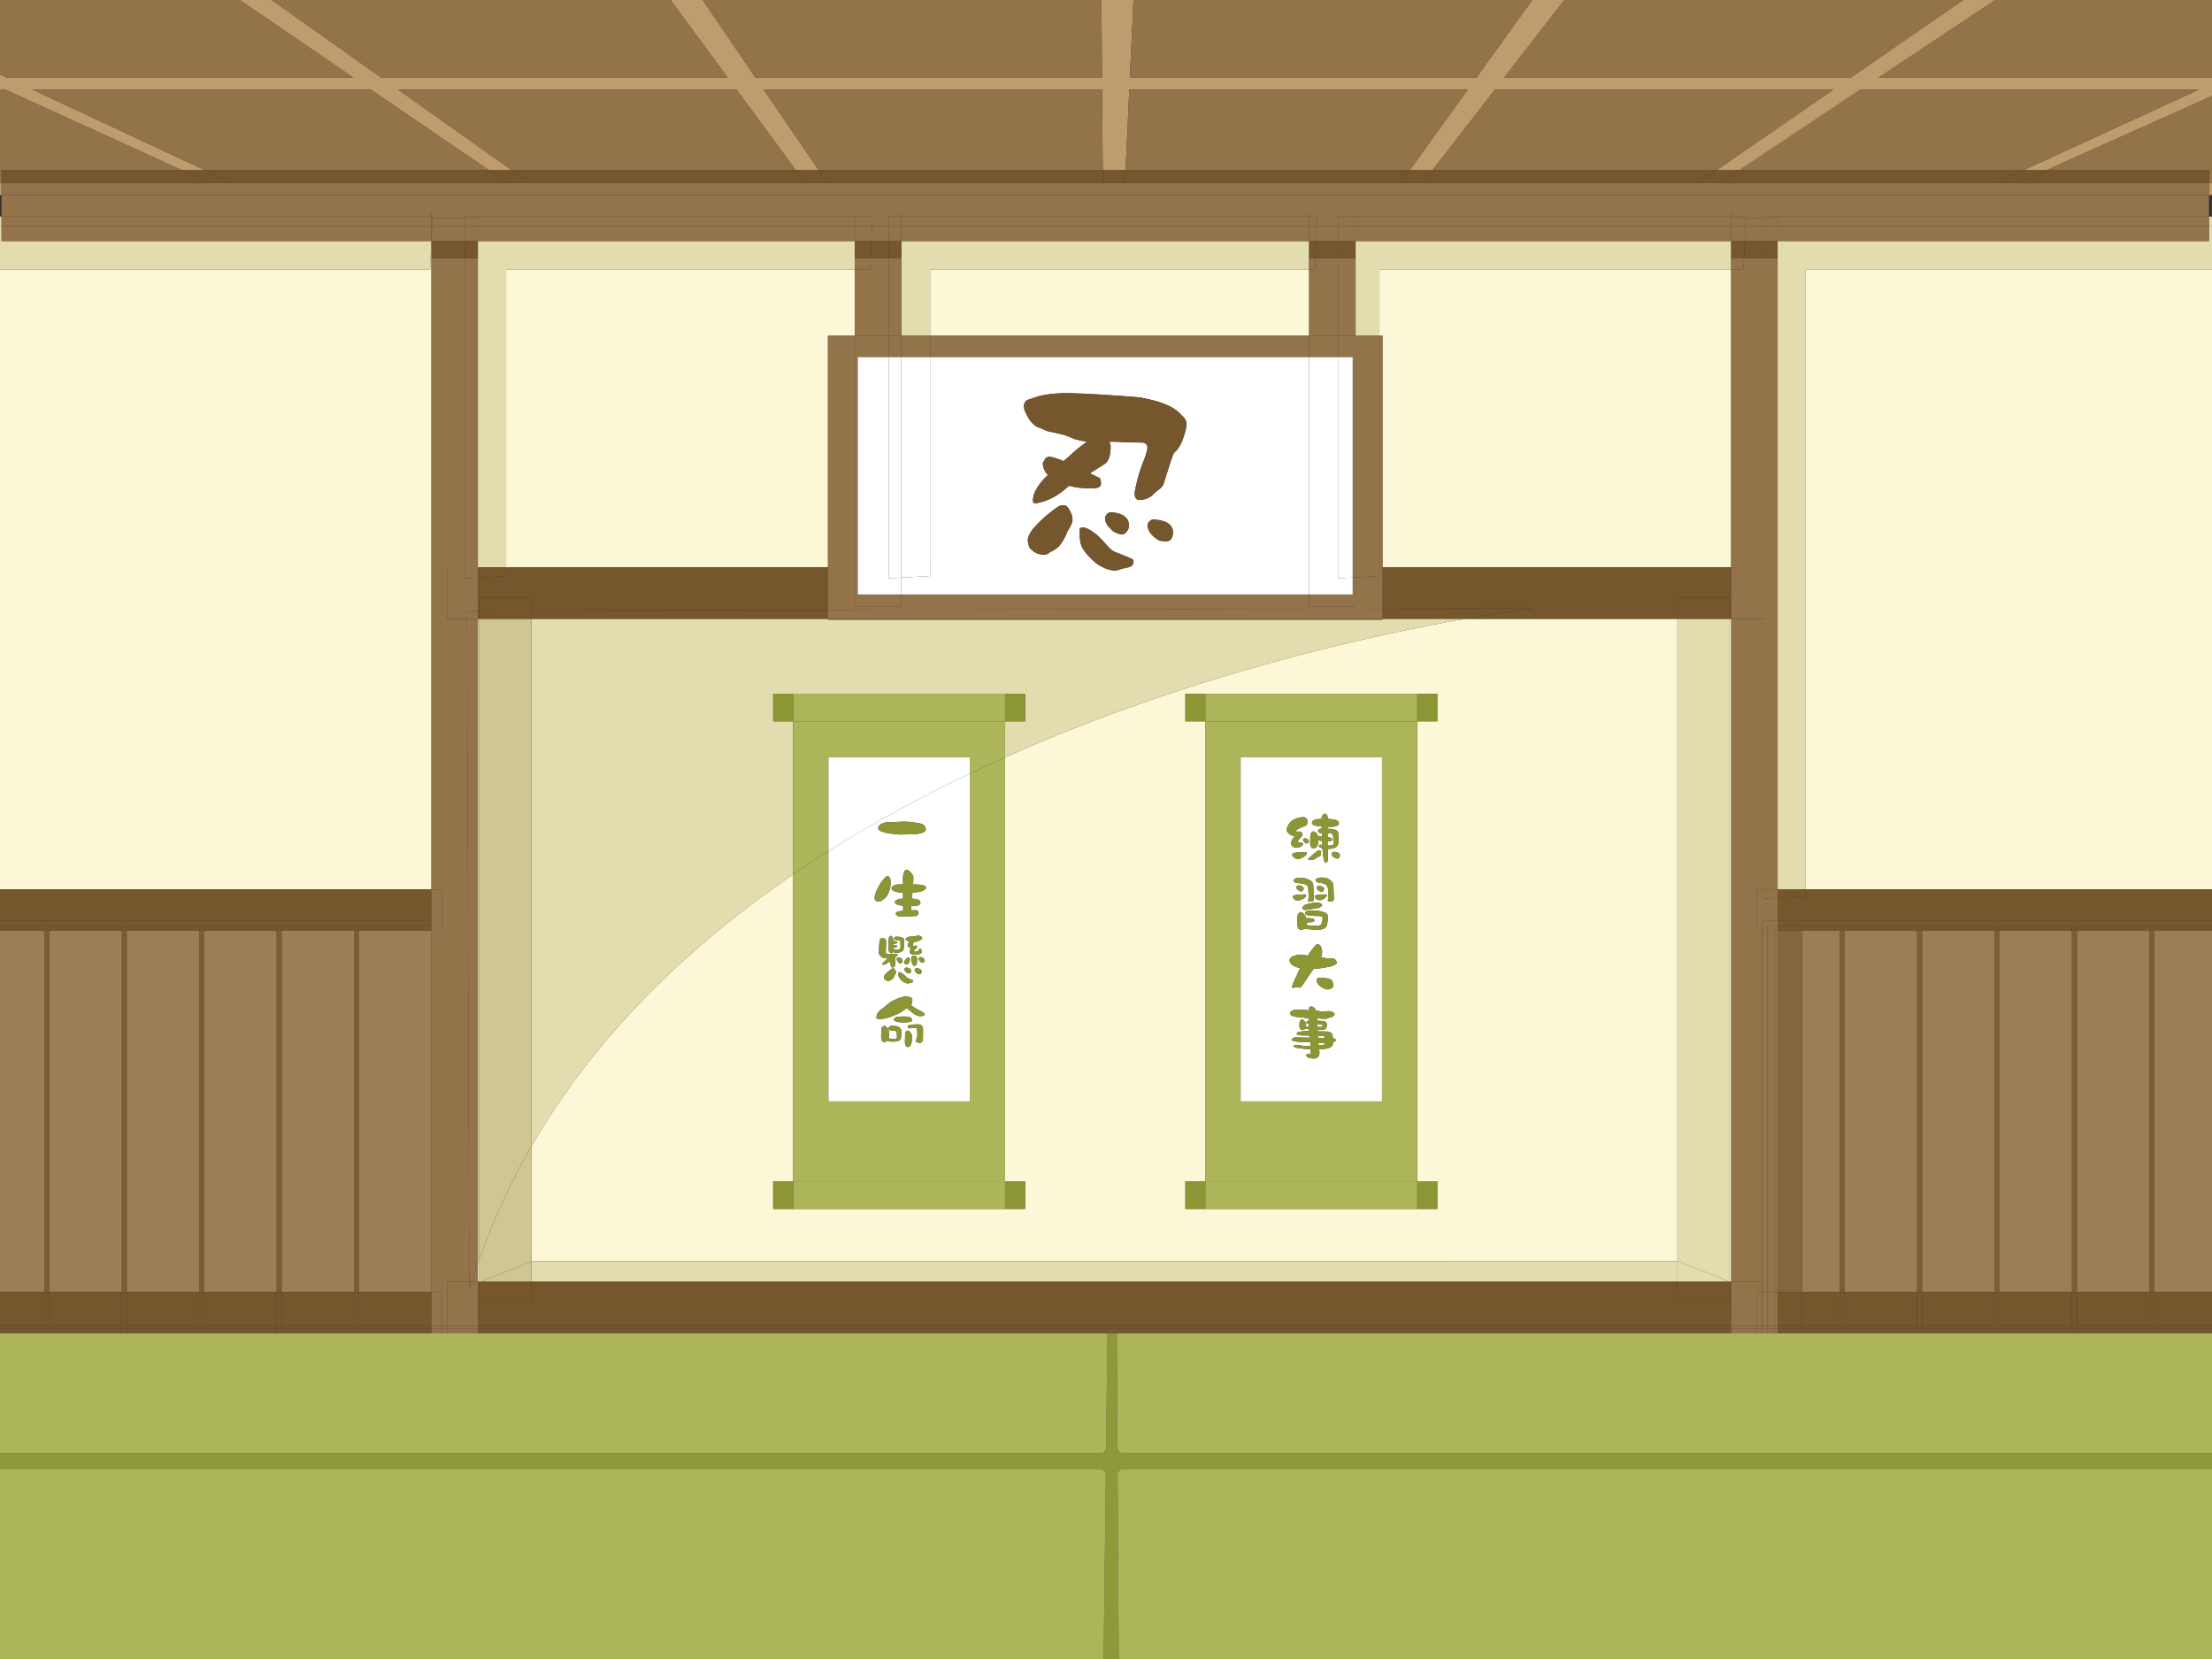 <?xml version="1.0" encoding="utf-8"?>
<!-- Generator: Adobe Illustrator 21.0.0, SVG Export Plug-In . SVG Version: 6.00 Build 0)  -->
<svg version="1.1" xmlns="http://www.w3.org/2000/svg" xmlns:xlink="http://www.w3.org/1999/xlink" x="0px" y="0px"
	 viewBox="0 0 480 360" enable-background="new 0 0 480 360" xml:space="preserve">
<rect x="0" y="0" width="480" height="360" fill="#333333" stroke="none"/>
<g id="レイヤー_13">
</g>
<g id="レイヤー_15">
</g>
<g id="レイヤー_1">
</g>
<g id="レイヤー_8">
</g>
<g id="レイヤー_9">
</g>
<g id="レイヤー_10">
</g>
<g id="レイヤー_11">
</g>
<g id="レイヤー_12">
</g>
<g id="レイヤー_5">
</g>
<g id="レイヤー_6">
</g>
<g id="レイヤー_7">
</g>
<g id="レイヤー_6のコピー">
</g>
<g id="レイヤー_14">
	<g>
		<rect y="42.333" fill="none" width="0.333" height="4.667"/>
		<rect x="479.333" y="42.333" fill="none" width="0.667" height="4.667"/>
		<path fill="#FCF7D7" d="M218.101,256.333h4.344v6h-4.344h-45.979h-4.344v-6h4.344v-66.605
			c-22.569,15.429-42.799,34.789-56.789,58.996v24.999l0.162-0.065H364V134.279
			h-46.099c-20.655,3.634-59.931,12.234-99.8,30.053V256.333z M257.222,256.333h4.344
			v-99.797h-4.344v-6h4.344h45.979h4.344v6h-4.344v99.797h4.344v6h-4.344h-45.979h-4.344V256.333z"/>
		<rect x="201.833" y="58.5" fill="#FCF7D7" width="82.247" height="14.36"/>
		<polygon fill="#FCF7D7" points="185.505,72.86 185.505,58.5 109.833,58.5 109.833,123.077 
			179.667,123.077 179.667,72.86 		"/>
		<path fill="#FCF7D7" d="M104,273.338c-0.099,0.282-0.203,0.561-0.301,0.845v3.955H104
			V273.338z"/>
		<polygon fill="#FCF7D7" points="299.333,72.86 300,72.86 300,123.077 375.661,123.077 375.661,58.5 
			299.333,58.5 		"/>
		<polygon fill="#FCF7D7" points="375.333,278.121 375.374,278.137 375.661,278.137 
			375.661,134.279 375.333,134.279 		"/>
		<polygon fill="#FCF7D7" points="93.618,56 93.618,52.305 93.603,52.305 93.333,58.5 0,58.5 0,193.004 
			93.618,193.004 		"/>
		<rect x="391.833" y="58.5" fill="#FCF7D7" width="88.167" height="134.504"/>
		<path fill="#E3DCAF" d="M104,134.279h-0.301v139.904c0.098-0.283,0.201-0.563,0.301-0.845
			V134.279z"/>
		<path fill="#E3DCAF" d="M300,134.469H179.667v-0.19h-64.333v114.445
			c13.99-24.207,34.22-43.567,56.789-58.996V156.536h-4.344v-6h4.344h45.979h4.344v6
			h-4.344v7.795c39.869-17.819,79.145-26.419,99.8-30.053H300V134.469z"/>
		<path fill="#90993A" d="M242.491,314.145l-0.149-24.318
			c-0.001-0.173,0.035-0.338,0.098-0.488h-2.225
			c0.065,0.152,0.102,0.319,0.099,0.496l-0.297,24.318
			c-0.008,0.676-0.559,1.22-1.235,1.22H0v3.379h238.736
			c0.688,0,1.243,0.562,1.235,1.25L239.482,360h3.278l-0.245-40.005
			c-0.004-0.685,0.55-1.243,1.235-1.243H480v-3.379H243.726
			C243.047,315.373,242.495,314.824,242.491,314.145z"/>
		<path fill="#ACB559" d="M240.018,314.153l0.297-24.318
			c0.002-0.176-0.035-0.343-0.099-0.496H103.699h-6.688h-1.153h-2.24H77.935
			h-1.12h-15.682h-1.12H44.33H43.21H27.528h-1.12h-15.682H9.605H0v26.034h238.783
			C239.459,315.373,240.009,314.829,240.018,314.153z"/>
		<path fill="#ACB559" d="M466.395,289.339h-15.682h-1.12h-15.682h-1.12h-15.682h-1.12h-15.682
			h-1.12H391h-5.258H385h-1.498h-0.847h-0.273h-1.12h-5.601H242.441
			c-0.064,0.15-0.099,0.315-0.098,0.488l0.149,24.318
			c0.004,0.679,0.556,1.228,1.235,1.228H480v-26.034h-12.485H466.395z"/>
		<path fill="#ACB559" d="M238.736,318.752H0V360h239.482l0.489-39.997
			C239.979,319.314,239.424,318.752,238.736,318.752z"/>
		<path fill="#ACB559" d="M242.515,319.995L242.759,360H480v-41.248H243.75
			C243.065,318.752,242.51,319.31,242.515,319.995z"/>
		<polygon fill="#E3DCAF" points="109.833,58.5 185.505,58.5 185.505,56 185.505,52.305 103.699,52.305 
			103.699,56 103.699,123.077 109.833,123.077 		"/>
		<rect y="47" fill="#E3DCAF" width="0.333" height="2"/>
		<polygon fill="#E3DCAF" points="93.603,52.305 0.333,52.305 0.333,49 0,49 0,58.5 93.333,58.5 		"/>
		<polygon fill="#E3DCAF" points="195.587,72.86 201.833,72.86 201.833,58.5 284.08,58.5 
			284.08,56 284.08,52.305 195.587,52.305 195.587,56 		"/>
		<polygon fill="#E3DCAF" points="375.661,52.305 294.162,52.305 294.162,56 294.162,72.86 
			299.333,72.86 299.333,58.5 375.661,58.5 375.661,56 		"/>
		<rect x="479.333" y="47" fill="#E3DCAF" width="0.667" height="2"/>
		<polygon fill="#E3DCAF" points="479.333,52.305 385.742,52.305 385.742,56 385.742,193.004 
			391.833,193.004 391.833,58.5 480,58.5 480,49 479.333,49 		"/>
		<rect x="466.395" y="201.966" fill="#7D5C31" width="1.12" height="78.412"/>
		<rect x="399.185" y="201.966" fill="#7D5C31" width="1.12" height="78.412"/>
		<rect x="415.987" y="201.966" fill="#7D5C31" width="1.12" height="78.412"/>
		<rect x="432.79" y="201.966" fill="#7D5C31" width="1.12" height="78.412"/>
		<rect x="449.592" y="201.966" fill="#7D5C31" width="1.12" height="78.412"/>
		<rect x="391" y="201.966" fill="#9B7E56" width="8.185" height="78.412"/>
		<rect x="385.742" y="201.966" fill="#82663E" width="5.258" height="78.412"/>
		<rect x="400.305" y="201.966" fill="#9B7E56" width="15.682" height="78.412"/>
		<rect x="417.107" y="201.966" fill="#9B7E56" width="15.682" height="78.412"/>
		<rect x="433.91" y="201.966" fill="#9B7E56" width="15.682" height="78.412"/>
		<rect x="450.712" y="201.966" fill="#9B7E56" width="15.682" height="78.412"/>
		<rect x="467.515" y="201.966" fill="#9B7E56" width="12.485" height="78.412"/>
		<polygon fill="#75562D" points="391.833,194.5 385.742,194.838 385.742,199.725 480,199.725 
			480,193.004 391.833,193.004 		"/>
		<polygon fill="#75562D" points="391.833,194.5 391.833,193.004 385.742,193.004 385.742,194.838 		"/>
		<polygon fill="#75562D" points="385.742,200.845 399.185,200.845 399.185,201.966 400.305,201.966 
			400.305,200.845 415.987,200.845 415.987,201.966 417.107,201.966 417.107,200.845 
			432.79,200.845 432.79,201.966 433.91,201.966 433.91,200.845 449.592,200.845 
			449.592,201.966 450.712,201.966 450.712,200.845 466.395,200.845 466.395,201.966 
			467.515,201.966 467.515,200.845 480,200.845 480,199.725 385.742,199.725 		"/>
		<polygon fill="#75562D" points="391,201.006 391,201.966 399.185,201.966 399.185,200.845 
			385.742,200.845 385.742,201.006 		"/>
		<rect x="385.742" y="201.006" fill="#75562D" width="5.258" height="0.96"/>
		<rect x="400.305" y="200.845" fill="#75562D" width="15.682" height="1.12"/>
		<rect x="417.107" y="200.845" fill="#75562D" width="15.682" height="1.12"/>
		<rect x="433.91" y="200.845" fill="#75562D" width="15.682" height="1.12"/>
		<rect x="450.712" y="200.845" fill="#75562D" width="15.682" height="1.12"/>
		<rect x="467.515" y="200.845" fill="#75562D" width="12.485" height="1.12"/>
		<rect x="26.408" y="201.966" fill="#7D5C31" width="1.12" height="78.412"/>
		<rect x="9.605" y="201.966" fill="#7D5C31" width="1.12" height="78.412"/>
		<rect x="76.815" y="201.966" fill="#7D5C31" width="1.12" height="78.412"/>
		<rect x="60.013" y="201.966" fill="#7D5C31" width="1.12" height="78.412"/>
		<rect x="43.21" y="201.966" fill="#7D5C31" width="1.12" height="78.412"/>
		<rect y="201.966" fill="#9B7E56" width="9.605" height="78.412"/>
		<rect x="10.725" y="201.966" fill="#9B7E56" width="15.682" height="78.412"/>
		<rect x="27.528" y="201.966" fill="#9B7E56" width="15.682" height="78.412"/>
		<rect x="44.33" y="201.966" fill="#9B7E56" width="15.682" height="78.412"/>
		<rect x="61.133" y="201.966" fill="#9B7E56" width="15.682" height="78.412"/>
		<rect x="77.935" y="201.966" fill="#9B7E56" width="15.682" height="78.412"/>
		<rect y="193.004" fill="#75562D" width="93.618" height="6.721"/>
		<polygon fill="#75562D" points="9.605,201.966 10.725,201.966 10.725,200.845 26.408,200.845 
			26.408,201.966 27.528,201.966 27.528,200.845 43.21,200.845 43.21,201.966 
			44.33,201.966 44.33,200.845 60.013,200.845 60.013,201.966 61.133,201.966 
			61.133,200.845 76.815,200.845 76.815,201.966 77.935,201.966 77.935,200.845 
			93.618,200.845 93.618,199.725 0,199.725 0,200.845 9.605,200.845 		"/>
		<rect y="200.845" fill="#75562D" width="9.605" height="1.12"/>
		<rect x="10.725" y="200.845" fill="#75562D" width="15.682" height="1.12"/>
		<rect x="27.528" y="200.845" fill="#75562D" width="15.682" height="1.12"/>
		<rect x="44.33" y="200.845" fill="#75562D" width="15.682" height="1.12"/>
		<rect x="61.133" y="200.845" fill="#75562D" width="15.682" height="1.12"/>
		<rect x="77.935" y="200.845" fill="#75562D" width="15.682" height="1.12"/>
		<rect x="449.592" y="287.667" fill="#75562D" width="1.12" height="0.667"/>
		<rect x="399.185" y="287.667" fill="#75562D" width="1.12" height="0.667"/>
		<rect x="415.987" y="287.667" fill="#75562D" width="1.12" height="0.667"/>
		<rect x="432.79" y="287.667" fill="#75562D" width="1.12" height="0.667"/>
		<rect x="466.395" y="287.667" fill="#75562D" width="1.12" height="0.667"/>
		<rect x="466.395" y="280.378" fill="#75562D" width="1.12" height="7.289"/>
		<rect x="432.79" y="280.378" fill="#75562D" width="1.12" height="7.289"/>
		<rect x="415.987" y="280.378" fill="#75562D" width="1.12" height="7.289"/>
		<rect x="449.592" y="280.378" fill="#75562D" width="1.12" height="7.289"/>
		<rect x="399.185" y="280.378" fill="#75562D" width="1.12" height="7.289"/>
		<rect x="466.395" y="288.333" fill="#75562D" width="1.12" height="0.251"/>
		<rect x="432.79" y="288.333" fill="#75562D" width="1.12" height="0.251"/>
		<rect x="415.987" y="288.333" fill="#75562D" width="1.12" height="0.251"/>
		<rect x="449.592" y="288.333" fill="#75562D" width="1.12" height="0.251"/>
		<rect x="399.185" y="288.333" fill="#75562D" width="1.12" height="0.251"/>
		<rect x="415.987" y="288.584" fill="#75562D" width="1.12" height="0.755"/>
		<rect x="432.79" y="288.584" fill="#75562D" width="1.12" height="0.755"/>
		<rect x="399.185" y="288.584" fill="#75562D" width="1.12" height="0.755"/>
		<rect x="449.592" y="288.584" fill="#75562D" width="1.12" height="0.755"/>
		<rect x="466.395" y="288.584" fill="#75562D" width="1.12" height="0.755"/>
		<rect x="391" y="287.667" fill="#75562D" width="8.185" height="0.667"/>
		<rect x="391" y="280.378" fill="#75562D" width="8.185" height="7.289"/>
		<rect x="391" y="288.333" fill="#75562D" width="8.185" height="0.251"/>
		<rect x="391" y="288.584" fill="#75562D" width="8.185" height="0.755"/>
		<rect x="385.742" y="287.667" fill="#75562D" width="5.258" height="0.667"/>
		<rect x="385.742" y="280.378" fill="#75562D" width="5.258" height="7.289"/>
		<rect x="385.742" y="288.333" fill="#75562D" width="5.258" height="0.251"/>
		<rect x="385.742" y="288.584" fill="#75562D" width="5.258" height="0.755"/>
		<rect x="400.305" y="287.667" fill="#75562D" width="15.682" height="0.667"/>
		<rect x="400.305" y="280.378" fill="#75562D" width="15.682" height="7.289"/>
		<rect x="400.305" y="288.333" fill="#75562D" width="15.682" height="0.251"/>
		<rect x="400.305" y="288.584" fill="#75562D" width="15.682" height="0.755"/>
		<rect x="417.107" y="287.667" fill="#75562D" width="15.682" height="0.667"/>
		<rect x="417.107" y="280.378" fill="#75562D" width="15.682" height="7.289"/>
		<rect x="417.107" y="288.333" fill="#75562D" width="15.682" height="0.251"/>
		<rect x="417.107" y="288.584" fill="#75562D" width="15.682" height="0.755"/>
		<rect x="433.91" y="287.667" fill="#75562D" width="15.682" height="0.667"/>
		<rect x="433.91" y="280.378" fill="#75562D" width="15.682" height="7.289"/>
		<rect x="433.91" y="288.333" fill="#75562D" width="15.682" height="0.251"/>
		<rect x="433.91" y="288.584" fill="#75562D" width="15.682" height="0.755"/>
		<rect x="450.712" y="287.667" fill="#75562D" width="15.682" height="0.667"/>
		<rect x="450.712" y="280.378" fill="#75562D" width="15.682" height="7.289"/>
		<rect x="450.712" y="288.333" fill="#75562D" width="15.682" height="0.251"/>
		<rect x="450.712" y="288.584" fill="#75562D" width="15.682" height="0.755"/>
		<rect x="467.515" y="287.667" fill="#75562D" width="12.485" height="0.667"/>
		<rect x="467.515" y="280.378" fill="#75562D" width="12.485" height="7.289"/>
		<rect x="467.515" y="288.333" fill="#75562D" width="12.485" height="0.251"/>
		<rect x="467.515" y="288.584" fill="#75562D" width="12.485" height="0.755"/>
		<rect x="76.815" y="287.667" fill="#75562D" width="1.12" height="0.667"/>
		<rect x="60.013" y="287.667" fill="#75562D" width="1.12" height="0.667"/>
		<rect x="9.605" y="287.667" fill="#75562D" width="1.12" height="0.667"/>
		<rect x="26.408" y="287.667" fill="#75562D" width="1.12" height="0.667"/>
		<rect x="43.21" y="287.667" fill="#75562D" width="1.12" height="0.667"/>
		<rect x="43.21" y="280.378" fill="#75562D" width="1.12" height="7.289"/>
		<rect x="9.605" y="280.378" fill="#75562D" width="1.12" height="7.289"/>
		<rect x="26.408" y="280.378" fill="#75562D" width="1.12" height="7.289"/>
		<rect x="76.815" y="280.378" fill="#75562D" width="1.12" height="7.289"/>
		<rect x="60.013" y="280.378" fill="#75562D" width="1.12" height="7.289"/>
		<rect x="43.21" y="288.333" fill="#75562D" width="1.12" height="0.251"/>
		<rect x="60.013" y="288.333" fill="#75562D" width="1.12" height="0.251"/>
		<rect x="9.605" y="288.333" fill="#75562D" width="1.12" height="0.251"/>
		<rect x="26.408" y="288.333" fill="#75562D" width="1.12" height="0.251"/>
		<rect x="76.815" y="288.333" fill="#75562D" width="1.12" height="0.251"/>
		<rect x="43.21" y="288.584" fill="#75562D" width="1.12" height="0.755"/>
		<rect x="76.815" y="288.584" fill="#75562D" width="1.12" height="0.755"/>
		<rect x="26.408" y="288.584" fill="#75562D" width="1.12" height="0.755"/>
		<rect x="60.013" y="288.584" fill="#75562D" width="1.12" height="0.755"/>
		<rect x="9.605" y="288.584" fill="#75562D" width="1.12" height="0.755"/>
		<rect y="287.667" fill="#75562D" width="9.605" height="0.667"/>
		<rect y="280.378" fill="#75562D" width="9.605" height="7.289"/>
		<rect y="288.333" fill="#75562D" width="9.605" height="0.251"/>
		<rect y="288.584" fill="#75562D" width="9.605" height="0.755"/>
		<rect x="10.725" y="287.667" fill="#75562D" width="15.682" height="0.667"/>
		<rect x="10.725" y="280.378" fill="#75562D" width="15.682" height="7.289"/>
		<rect x="10.725" y="288.333" fill="#75562D" width="15.682" height="0.251"/>
		<rect x="10.725" y="288.584" fill="#75562D" width="15.682" height="0.755"/>
		<rect x="27.528" y="287.667" fill="#75562D" width="15.682" height="0.667"/>
		<rect x="27.528" y="280.378" fill="#75562D" width="15.682" height="7.289"/>
		<rect x="27.528" y="288.333" fill="#75562D" width="15.682" height="0.251"/>
		<rect x="27.528" y="288.584" fill="#75562D" width="15.682" height="0.755"/>
		<rect x="44.33" y="287.667" fill="#75562D" width="15.682" height="0.667"/>
		<rect x="44.33" y="280.378" fill="#75562D" width="15.682" height="7.289"/>
		<rect x="44.33" y="288.333" fill="#75562D" width="15.682" height="0.251"/>
		<rect x="44.33" y="288.584" fill="#75562D" width="15.682" height="0.755"/>
		<rect x="61.133" y="287.667" fill="#75562D" width="15.682" height="0.667"/>
		<rect x="61.133" y="280.378" fill="#75562D" width="15.682" height="7.289"/>
		<rect x="61.133" y="288.333" fill="#75562D" width="15.682" height="0.251"/>
		<rect x="61.133" y="288.584" fill="#75562D" width="15.682" height="0.755"/>
		<rect x="77.935" y="287.667" fill="#75562D" width="15.682" height="0.667"/>
		<rect x="77.935" y="280.378" fill="#75562D" width="15.682" height="7.289"/>
		<rect x="77.935" y="288.333" fill="#75562D" width="15.682" height="0.251"/>
		<rect x="77.935" y="288.584" fill="#75562D" width="15.682" height="0.755"/>
		<polygon fill="#E3DCAF" points="115.495,273.658 115.333,273.723 115.333,278.137 364,278.137 
			364,273.658 		"/>
		<polygon fill="#E3DCAF" points="375.374,278.137 375.333,278.121 375.333,278.137 		"/>
		<path fill="#CFC692" d="M115.333,273.723v-24.999c-4.452,7.704-8.272,15.898-11.333,24.614
			v4.8h0.293L115.333,273.723z"/>
		<path fill="#CFC692" d="M115.333,134.279H104v139.059c3.061-8.716,6.881-16.91,11.333-24.614
			V134.279z"/>
		<polygon fill="#CFC692" points="104.293,278.137 115.333,278.137 115.333,273.723 		"/>
		<polygon fill="#E3DCAF" points="364.172,273.658 375.333,278.121 375.333,134.279 364,134.279 
			364,273.658 		"/>
		<polygon fill="#E3DCAF" points="364,273.658 364,278.137 375.333,278.137 375.333,278.121 
			364.172,273.658 		"/>
		<polygon fill="#75562D" points="104,129.667 115.333,129.667 115.333,132.47 179.667,132.331 
			179.667,123.077 109.833,123.077 109.833,125 103.699,125.341 103.699,132.495 104,132.494 
					"/>
		<path fill="#75562D" d="M300,132.071L332.833,132c0,0-5.545,0.628-14.932,2.279H364v-4.612h11.333
			v4.612h0.328v-11.202H300V132.071z"/>
		
			<rect x="103.699" y="132.495" transform="matrix(1 -0.002 0.002 1 -0.271 0.211)" fill="#75562D" width="0.301" height="1.784"/>
		<path fill="#75562D" d="M317.901,134.279C327.288,132.628,332.833,132,332.833,132L300,132.071
			v2.208H317.901z"/>
		<polygon fill="#75562D" points="179.667,134.279 179.667,132.331 115.333,132.47 115.333,134.279 		
			"/>
		<polygon fill="#75562D" points="109.833,123.077 103.699,123.077 103.699,125.341 109.833,125 		"/>
		<polygon fill="#75562D" points="115.333,129.667 104,129.667 104,132.494 115.333,132.47 		"/>
		<polygon fill="#75562D" points="115.333,132.47 104,132.494 104,134.279 115.333,134.279 		"/>
		<rect x="364" y="129.667" fill="#75562D" width="11.333" height="4.612"/>
		<polygon fill="#93734A" points="290.333,72.86 290.333,56 285.442,56 285.333,58.5 284.08,58.5 
			284.08,72.86 		"/>
		<polygon fill="#93734A" points="285.442,56 284.08,56 284.08,58.5 285.333,58.5 		"/>
		<rect x="290.333" y="56" fill="#93734A" width="3.828" height="16.86"/>
		<polygon fill="#93734A" points="192.833,72.86 192.833,56 188.942,56 188.833,58.5 185.505,58.5 
			185.505,72.86 		"/>
		<polygon fill="#93734A" points="188.942,56 185.505,56 185.505,58.5 188.833,58.5 		"/>
		<rect x="192.833" y="56" fill="#93734A" width="2.753" height="16.86"/>
		<polygon fill="#75562D" points="290.333,56 290.333,52.305 285.603,52.305 285.442,56 		"/>
		<polygon fill="#75562D" points="285.442,56 285.603,52.305 284.08,52.305 284.08,56 		"/>
		<rect x="290.333" y="52.305" fill="#75562D" width="3.828" height="3.695"/>
		<polygon fill="#75562D" points="192.833,56 192.833,52.305 189.103,52.305 188.942,56 		"/>
		<polygon fill="#75562D" points="188.942,56 189.103,52.305 185.505,52.305 185.505,56 		"/>
		<rect x="192.833" y="52.305" fill="#75562D" width="2.753" height="3.695"/>
		<rect x="103.699" y="287.667" fill="#75562D" width="271.961" height="0.667"/>
		<polygon fill="#75562D" points="375.333,278.137 375.333,283 364,283 364,278.137 115.333,278.137 
			115.333,283 104,283 104,278.137 103.699,278.137 103.699,287.667 375.661,287.667 
			375.661,278.137 375.374,278.137 		"/>
		<path fill="#75562D" d="M243.578,288.584h132.083v-0.251H103.699v0.251H239.08
			c0.512,0,0.948,0.312,1.136,0.755h2.225
			C242.628,288.896,243.066,288.584,243.578,288.584z"/>
		<path fill="#75562D" d="M239.08,288.584H103.699v0.755h136.516
			C240.028,288.897,239.592,288.584,239.08,288.584z"/>
		<path fill="#75562D" d="M243.578,288.584c-0.512,0-0.949,0.312-1.137,0.755h133.22v-0.755
			H243.578z"/>
		<polygon fill="#75562D" points="104,278.137 104,283 115.333,283 115.333,278.137 104.293,278.137 		"/>
		<rect x="364" y="278.137" fill="#75562D" width="11.333" height="4.863"/>
		<rect x="95.858" y="287.667" fill="#93734A" width="1.153" height="0.667"/>
		<polygon fill="#93734A" points="95.858,201.966 93.618,201.966 93.618,280.378 95.858,280.378 
			95.858,287.667 97.011,287.667 97.011,278.137 101.827,278.137 101.339,134.279 
			97.011,134.279 97.011,123.077 100.833,123.077 100.833,56 93.618,56 93.618,193.004 
			95.858,193.004 		"/>
		<path fill="#93734A" d="M102.409,278.137h1.29v-3.955
			C103.25,275.488,102.824,276.809,102.409,278.137z"/>
		<path fill="#93734A" d="M103.699,274.183V134.279h-2.36l0.488,143.858h0.582
			C102.824,276.809,103.25,275.488,103.699,274.183z"/>
		<rect x="95.858" y="288.333" fill="#93734A" width="1.153" height="0.251"/>
		<rect x="95.858" y="288.584" fill="#93734A" width="1.153" height="0.755"/>
		<rect x="100.833" y="56" fill="#93734A" width="2.866" height="67.077"/>
		<polygon fill="#93734A" points="95.858,201.966 95.858,193.004 93.618,193.004 93.618,199.725 
			93.618,200.845 93.618,201.966 		"/>
		<rect x="93.618" y="287.667" fill="#93734A" width="2.24" height="0.667"/>
		<rect x="93.618" y="280.378" fill="#93734A" width="2.24" height="7.289"/>
		<rect x="93.618" y="288.333" fill="#93734A" width="2.24" height="0.251"/>
		<rect x="93.618" y="288.584" fill="#93734A" width="2.24" height="0.755"/>
		<polygon fill="#93734A" points="103.699,132.495 103.699,125.341 100.833,125.5 100.833,123.077 
			97.011,123.077 97.011,134.279 101.339,134.279 101.333,132.5 		"/>
		
			<rect x="101.336" y="132.497" transform="matrix(1 -0.002 0.002 1 -0.289 0.222)" fill="#93734A" width="2.363" height="1.781"/>
		<polygon fill="#93734A" points="103.699,125.341 103.699,123.077 100.833,123.077 100.833,125.5 		"/>
		<rect x="97.011" y="287.667" fill="#93734A" width="6.688" height="0.667"/>
		<path fill="#93734A" d="M103.699,278.137h-1.29c-0.194,0.62-0.39,1.238-0.576,1.863
			l-0.006-1.863h-4.816v9.529h6.688V278.137z"/>
		<path fill="#93734A" d="M102.409,278.137h-0.582L101.833,280
			C102.019,279.375,102.216,278.757,102.409,278.137z"/>
		<rect x="97.011" y="288.333" fill="#93734A" width="6.688" height="0.251"/>
		<rect x="97.011" y="288.584" fill="#93734A" width="6.688" height="0.755"/>
		<polygon fill="#93734A" points="378.333,58.5 375.661,58.5 375.661,123.077 382.655,123.077 
			382.655,134.279 375.661,134.279 375.661,278.137 382.382,278.137 382.382,201.966 
			381.262,201.966 381.262,193.004 382.833,193.004 382.833,56 378.442,56 		"/>
		<polygon fill="#93734A" points="375.661,58.5 378.333,58.5 378.442,56 375.661,56 		"/>
		<rect x="382.833" y="56" fill="#93734A" width="2.909" height="137.004"/>
		<polygon fill="#93734A" points="382.655,278.137 382.655,280.378 383.502,280.378 
			383.502,201.966 382.382,201.966 382.382,278.137 		"/>
		<rect x="383.502" y="201.966" fill="#93734A" width="1.498" height="78.412"/>
		<rect x="385" y="201.966" fill="#93734A" width="0.742" height="78.412"/>
		<polygon fill="#93734A" points="382.833,193.004 381.262,193.004 381.262,201.966 382.382,201.966 
			382.382,199.725 385.742,199.725 385.742,194.838 382.833,195 		"/>
		<polygon fill="#93734A" points="382.833,195 385.742,194.838 385.742,193.004 382.833,193.004 		"/>
		<polygon fill="#93734A" points="382.382,201.966 383.502,201.966 383.502,200.845 385.742,200.845 
			385.742,199.725 382.382,199.725 		"/>
		<polygon fill="#93734A" points="383.502,201.966 385,201.966 385,201.006 385.742,201.006 
			385.742,200.845 383.502,200.845 		"/>
		<rect x="385" y="201.006" fill="#93734A" width="0.742" height="0.96"/>
		<rect x="382.655" y="287.667" fill="#93734A" width="0.847" height="0.667"/>
		<rect x="382.655" y="280.378" fill="#93734A" width="0.847" height="7.289"/>
		<rect x="382.655" y="288.333" fill="#93734A" width="0.847" height="0.251"/>
		<rect x="382.655" y="288.584" fill="#93734A" width="0.847" height="0.755"/>
		<rect x="383.502" y="287.667" fill="#93734A" width="1.498" height="0.667"/>
		<rect x="383.502" y="280.378" fill="#93734A" width="1.498" height="7.289"/>
		<rect x="383.502" y="288.333" fill="#93734A" width="1.498" height="0.251"/>
		<rect x="383.502" y="288.584" fill="#93734A" width="1.498" height="0.755"/>
		<rect x="385" y="287.667" fill="#93734A" width="0.742" height="0.667"/>
		<rect x="385" y="280.378" fill="#93734A" width="0.742" height="7.289"/>
		<rect x="385" y="288.333" fill="#93734A" width="0.742" height="0.251"/>
		<rect x="385" y="288.584" fill="#93734A" width="0.742" height="0.755"/>
		<rect x="375.661" y="123.077" fill="#93734A" width="6.994" height="11.202"/>
		<rect x="375.661" y="287.667" fill="#93734A" width="5.601" height="0.667"/>
		<polygon fill="#93734A" points="381.262,287.667 381.262,280.378 382.382,280.378 382.382,278.137 
			375.661,278.137 375.661,287.667 		"/>
		<rect x="375.661" y="288.333" fill="#93734A" width="5.601" height="0.251"/>
		<rect x="375.661" y="288.584" fill="#93734A" width="5.601" height="0.755"/>
		<rect x="382.382" y="278.137" fill="#93734A" width="0.273" height="2.24"/>
		<rect x="381.262" y="287.667" fill="#93734A" width="1.12" height="0.667"/>
		<rect x="381.262" y="280.378" fill="#93734A" width="1.12" height="7.289"/>
		<rect x="381.262" y="288.333" fill="#93734A" width="1.12" height="0.251"/>
		<rect x="381.262" y="288.584" fill="#93734A" width="1.12" height="0.755"/>
		<rect x="382.382" y="287.667" fill="#93734A" width="0.273" height="0.667"/>
		<rect x="382.382" y="280.378" fill="#93734A" width="0.273" height="7.289"/>
		<rect x="382.382" y="288.333" fill="#93734A" width="0.273" height="0.251"/>
		<rect x="382.382" y="288.584" fill="#93734A" width="0.273" height="0.755"/>
		<polygon fill="#75562D" points="378.442,56 382.833,56 382.833,52.305 378.603,52.305 		"/>
		<polygon fill="#75562D" points="375.661,56 378.442,56 378.603,52.305 375.661,52.305 		"/>
		<rect x="382.833" y="52.305" fill="#75562D" width="2.909" height="3.695"/>
		<rect x="93.618" y="52.305" fill="#75562D" width="7.215" height="3.695"/>
		<rect x="100.833" y="52.305" fill="#75562D" width="2.866" height="3.695"/>
		<rect x="201.833" y="72.86" fill="#93734A" width="82.247" height="4.64"/>
		<rect x="299.333" y="72.86" fill="#93734A" width="0.667" height="50.217"/>
		<rect x="179.667" y="72.86" fill="#93734A" width="5.838" height="50.217"/>
		<rect x="179.667" y="134.279" fill="#93734A" width="120.333" height="0.19"/>
		<rect x="195.587" y="72.86" fill="#93734A" width="6.247" height="4.64"/>
		<rect x="294.162" y="72.86" fill="#93734A" width="5.172" height="50.217"/>
		<polygon fill="#93734A" points="299.333,125 294.162,125.287 294.162,131.667 284.08,131.667 
			284.08,129 195.587,129 195.587,131.667 185.505,131.667 185.505,123.077 179.667,123.077 
			179.667,132.331 300,132.071 300,123.077 299.333,123.077 		"/>
		<polygon fill="#93734A" points="179.667,134.279 300,134.279 300,132.071 179.667,132.331 		"/>
		<polygon fill="#93734A" points="299.333,125 299.333,123.077 294.162,123.077 294.162,125.287 		"/>
		<rect x="284.08" y="72.86" fill="#93734A" width="6.253" height="4.64"/>
		<polygon fill="#93734A" points="290.333,77.5 293.531,77.5 293.531,123.077 294.162,123.077 
			294.162,72.86 290.333,72.86 		"/>
		<polygon fill="#93734A" points="293.531,129 284.08,129 284.08,131.667 294.162,131.667 
			294.162,125.287 293.531,125.322 		"/>
		<polygon fill="#93734A" points="294.162,125.287 294.162,123.077 293.531,123.077 293.531,125.322 		
			"/>
		<polygon fill="#93734A" points="186.135,77.5 192.833,77.5 192.833,72.86 185.505,72.86 
			185.505,123.077 186.135,123.077 		"/>
		<rect x="192.833" y="72.86" fill="#93734A" width="2.753" height="4.64"/>
		<polygon fill="#93734A" points="186.135,123.077 185.505,123.077 185.505,131.667 195.587,131.667 
			195.587,129 186.135,129 		"/>
		<rect y="39.754" fill="#BF9C6D" width="0.333" height="2.579"/>
		<polygon fill="#BF9C6D" points="39.512,36.941 44.471,36.941 7.103,19.465 80.516,19.465 
			106.105,36.941 111.064,36.941 86.423,19.465 159.836,19.465 172.698,36.941 
			177.657,36.941 165.743,19.465 239.156,19.465 239.292,36.941 244.251,36.941 
			245.063,19.465 318.476,19.465 305.885,36.941 310.844,36.941 324.383,19.465 
			397.796,19.465 372.478,36.941 377.437,36.941 403.703,19.465 477.116,19.465 
			439.071,36.941 444.03,36.941 480,20.82 480,16.824 407.673,16.824 432.959,0 
			425.996,0 401.623,16.824 326.43,16.824 339.463,0 332.501,0 320.38,16.824 
			245.186,16.824 245.968,0 239.005,0 239.136,16.824 163.942,16.824 152.472,0 145.51,0 
			157.892,16.824 82.698,16.824 58.977,0 52.014,0 76.648,16.824 1.454,16.824 
			0,16.143 0,19.465 1.196,19.465 		"/>
		<rect x="479.333" y="39.754" fill="#BF9C6D" width="0.667" height="2.579"/>
		<polygon fill="#93734A" points="0.333,39.695 0.333,36.941 39.512,36.941 1.196,19.465 
			0,19.465 0,39.754 0.333,39.754 		"/>
		<polygon fill="#93734A" points="80.516,19.465 7.103,19.465 44.471,36.941 106.105,36.941 		"/>
		<polygon fill="#93734A" points="159.836,19.465 86.423,19.465 111.064,36.941 172.698,36.941 		
			"/>
		<polygon fill="#93734A" points="239.156,19.465 165.743,19.465 177.657,36.941 239.292,36.941 		
			"/>
		<polygon fill="#93734A" points="318.476,19.465 245.063,19.465 244.251,36.941 305.885,36.941 		
			"/>
		<polygon fill="#93734A" points="397.796,19.465 324.383,19.465 310.844,36.941 372.478,36.941 		
			"/>
		<polygon fill="#93734A" points="477.116,19.465 403.703,19.465 377.437,36.941 439.071,36.941 		
			"/>
		<polygon fill="#93734A" points="479.333,36.941 479.333,39.695 479.333,39.754 480,39.754 
			480,20.82 444.03,36.941 		"/>
		<polygon fill="#93734A" points="76.648,16.824 52.014,0 0,0 0,16.143 1.454,16.824 		"/>
		<polygon fill="#93734A" points="157.892,16.824 145.51,0 58.977,0 82.698,16.824 		"/>
		<polygon fill="#93734A" points="239.136,16.824 239.005,0 152.472,0 163.942,16.824 		"/>
		<polygon fill="#93734A" points="320.38,16.824 332.501,0 245.968,0 245.186,16.824 		"/>
		<polygon fill="#93734A" points="401.623,16.824 425.996,0 339.463,0 326.43,16.824 		"/>
		<polygon fill="#93734A" points="480,16.824 480,0 432.959,0 407.673,16.824 		"/>
		<rect x="167.778" y="150.536" fill="#8C9634" width="4.344" height="6"/>
		<rect x="218.101" y="150.536" fill="#8C9634" width="4.344" height="6"/>
		<rect x="167.778" y="256.333" fill="#8C9634" width="4.344" height="6"/>
		<rect x="218.101" y="256.333" fill="#8C9634" width="4.344" height="6"/>
		<path fill="#ACB559" d="M218.101,256.333V164.332c-2.551,1.14-5.105,2.319-7.656,3.536V239
			h-30.667v-54.301c-2.577,1.629-5.132,3.303-7.656,5.029v66.605H218.101z"/>
		<path fill="#ACB559" d="M179.778,164.333h30.667v3.534c2.552-1.217,5.105-2.395,7.656-3.536
			v-7.795h-45.979v33.192c2.524-1.726,5.079-3.4,7.656-5.029V164.333z"/>
		<rect x="172.122" y="150.536" fill="#ACB559" width="45.979" height="6"/>
		<rect x="172.122" y="256.333" fill="#ACB559" width="45.979" height="6"/>
		<path fill="#FFFFFF" d="M179.778,239h30.667v-71.133
			c-10.367,4.944-20.694,10.53-30.667,16.832V239z M189.787,194.812
			c0.028-0.729,0.438-1.75,1.231-3.066c0.262-0.401,0.556-0.784,0.883-1.148
			c0.261-0.326,0.504-0.489,0.728-0.489c0.178,0.037,0.331,0.149,0.462,0.336
			c0.112,0.289,0.168,0.56,0.168,0.812c0,0.477-0.019,0.859-0.056,1.148
			c0,0.261-0.056,0.499-0.168,0.714c-0.065,0.224-0.163,0.48-0.294,0.77
			c-0.178,0.401-0.359,0.691-0.546,0.868c-0.178,0.149-0.364,0.299-0.561,0.448
			c-0.168,0.14-0.312,0.247-0.434,0.322c-0.112,0.037-0.313,0.074-0.603,0.111
			C190.076,195.601,189.806,195.325,189.787,194.812z M193.917,205.046
			c0.028,0,0.056,0,0.084,0c0.205,0,0.383,0.033,0.532,0.098
			c0.084,0.038,0.145,0.094,0.182,0.169c0,0.187-0.21,0.299-0.63,0.336
			c-0.056,0-0.112,0-0.168,0c0,0.103-0.01,0.21-0.028,0.321
			c0.271,0.038,0.611,0.057,1.022,0.057c0.326-0.037,0.49-0.145,0.49-0.322
			c0-0.7-0.015-1.194-0.042-1.484c-0.038-0.074-0.122-0.13-0.252-0.168
			c-0.104-0.037-0.322-0.056-0.658-0.056c-0.262-0.065-0.411-0.173-0.448-0.322
			c0-0.252,0.158-0.396,0.476-0.434c0.262,0.037,0.537,0.056,0.826,0.056
			c0.178,0.037,0.336,0.089,0.477,0.154c0.148,0.074,0.252,0.149,0.308,0.224
			c0.084,0.112,0.14,0.22,0.168,0.322c-0.047,0.438-0.07,0.877-0.07,1.316
			c0,0.401-0.079,0.714-0.237,0.938c-0.188,0.215-0.374,0.341-0.561,0.378
			c-0.299,0.075-0.588,0.112-0.868,0.112c-0.242,0-0.489-0.057-0.741-0.168
			c-0.047,0.149-0.126,0.242-0.238,0.279c-0.196,0-0.378-0.074-0.546-0.224
			c-0.112-0.149-0.168-0.312-0.168-0.49c-0.01-0.951-0.015-1.735-0.015-2.352
			c0.112-0.477,0.271-0.714,0.477-0.714c0.233,0.037,0.406,0.257,0.518,0.658
			c0.019,0.14,0.037,0.303,0.057,0.489c0.056,0,0.106,0,0.153,0
			c0.205,0,0.383,0.02,0.532,0.057c0.084,0.074,0.145,0.149,0.182,0.224
			c0,0.178-0.21,0.266-0.63,0.266c-0.074,0-0.14,0-0.195,0
			C193.912,204.878,193.917,204.972,193.917,205.046z M194.295,208
			c0,0.252-0.014,0.579-0.042,0.98c-0.019,0.401-0.042,0.62-0.07,0.657
			c-0.019,0.038-0.084,0.107-0.195,0.21c-0.112,0.038-0.229,0.075-0.351,0.112
			c-0.103,0-0.191-0.089-0.266-0.266c-0.112-0.225-0.191-0.556-0.238-0.994
			c-0.121,0.074-0.271,0.131-0.448,0.168c-0.279,0.289-0.527,0.434-0.741,0.434
			c-0.188,0.038-0.327,0.057-0.42,0.057c-0.057,0-0.084-0.052-0.084-0.154
			c0-0.112,0.098-0.242,0.294-0.392c0.14-0.141,0.294-0.285,0.462-0.435
			c0.13-0.187,0.279-0.368,0.447-0.546c-0.317,0.037-0.578,0.056-0.783,0.056
			c-0.262,0-0.523-0.145-0.784-0.434c-0.196-0.149-0.317-0.369-0.364-0.658
			c0.019-0.438,0.028-0.84,0.028-1.204c0.046-0.326,0.093-0.84,0.14-1.54
			c0.121-0.363,0.359-0.546,0.714-0.546c0.149,0,0.312,0.094,0.49,0.28
			c0.14,0.14,0.21,0.304,0.21,0.49c-0.047,0.84-0.075,1.624-0.084,2.352
			c0,0.075,0.051,0.182,0.154,0.322c0.064,0.074,0.195,0.112,0.392,0.112
			c0.561,0,1.134-0.038,1.722-0.112c0.178,0.037,0.275,0.131,0.294,0.28
			c0,0.111-0.074,0.2-0.224,0.266c-0.084,0.112-0.196,0.168-0.336,0.168
			C194.267,207.776,194.295,207.888,194.295,208z M194.421,211.052
			c0,0.149-0.098,0.351-0.294,0.603c-0.094,0.261-0.247,0.518-0.462,0.77
			c-0.159,0.149-0.327,0.262-0.504,0.336c-0.103,0.065-0.22,0.099-0.351,0.099
			c-0.271,0-0.494-0.07-0.672-0.21c-0.111-0.075-0.195-0.168-0.252-0.28
			c-0.056-0.14-0.084-0.247-0.084-0.322c0.019-0.261,0.178-0.536,0.477-0.826
			c0.326-0.326,0.756-0.672,1.288-1.036c0.111-0.037,0.232-0.056,0.363-0.056
			c0.141,0.037,0.257,0.182,0.351,0.435
			C194.374,210.674,194.421,210.838,194.421,211.052z M194.925,207.72
			c0.606,0.075,0.91,0.369,0.91,0.882c0,0.104-0.037,0.211-0.112,0.322
			c-0.074,0.075-0.153,0.112-0.237,0.112c-0.131,0-0.248-0.019-0.351-0.056
			c-0.103-0.075-0.2-0.168-0.294-0.28c-0.177-0.215-0.266-0.43-0.266-0.645
			C194.641,207.832,194.757,207.72,194.925,207.72z M195.108,210.954
			c0.214,0,0.518,0.145,0.909,0.434c0.215,0.178,0.397,0.341,0.547,0.49
			c0.168,0.215,0.336,0.359,0.504,0.435c0.606,0.224,0.947,0.354,1.021,0.392
			c0.047,0.037,0.07,0.089,0.07,0.154c0,0.111-0.023,0.187-0.07,0.224
			c-0.019,0.074-0.229,0.149-0.63,0.224c-0.168,0.065-0.317,0.099-0.448,0.099
			c-0.261,0-0.536-0.089-0.826-0.267c-0.205-0.074-0.42-0.237-0.644-0.489
			c-0.178-0.187-0.331-0.388-0.462-0.603c-0.094-0.187-0.14-0.499-0.14-0.938
			C194.94,211.006,194.995,210.954,195.108,210.954z M196.242,210.296
			c0.084-0.224,0.219-0.336,0.406-0.336c0.699,0.037,1.05,0.275,1.05,0.714
			c0,0.149-0.047,0.294-0.141,0.435c-0.084,0.074-0.173,0.111-0.266,0.111
			c-0.149,0-0.285-0.019-0.406-0.056c-0.121-0.074-0.233-0.163-0.336-0.266
			C196.344,210.712,196.242,210.511,196.242,210.296z M198.061,209.302
			c-0.215-0.252-0.321-0.761-0.321-1.525c0-0.075,0.022-0.131,0.069-0.168
			c0.065-0.037,0.136-0.089,0.21-0.154c0.196-0.037,0.341-0.056,0.435-0.056
			c0.121,0,0.224,0.032,0.308,0.098c0.168,0.149,0.252,0.317,0.252,0.504
			c0,0.215-0.009,0.467-0.027,0.756c-0.01,0.327-0.023,0.49-0.042,0.49
			c-0.02,0.037-0.094,0.112-0.225,0.224c-0.111,0.075-0.237,0.112-0.378,0.112
			C198.239,209.582,198.145,209.489,198.061,209.302z M198.873,210.072
			c0.737,0.074,1.105,0.331,1.105,0.77c0,0.141-0.046,0.285-0.14,0.435
			c-0.084,0.074-0.173,0.111-0.266,0.111c-0.159,0-0.304-0.019-0.435-0.056
			c-0.121-0.074-0.237-0.168-0.35-0.28c-0.215-0.177-0.322-0.378-0.322-0.602
			C198.542,210.235,198.677,210.109,198.873,210.072z M199.909,208.812
			c-0.103-0.038-0.196-0.107-0.28-0.211c-0.178-0.187-0.266-0.387-0.266-0.602
			c0.064-0.224,0.182-0.336,0.35-0.336c0.588,0.075,0.882,0.331,0.882,0.77
			c0,0.149-0.042,0.275-0.126,0.379c-0.065,0.074-0.14,0.111-0.224,0.111
			C200.115,208.924,200.002,208.887,199.909,208.812z M198.285,205.256
			c0.131-0.037,0.266-0.056,0.406-0.056c0.224,0,0.336,0.112,0.336,0.336
			c-0.065,0.14-0.154,0.266-0.267,0.378c-0.299,0.187-0.447,0.299-0.447,0.336
			c0,0.14,0.074,0.229,0.224,0.266c0.392,0,0.63-0.056,0.714-0.168
			c0.047-0.037,0.098-0.163,0.154-0.378c0.037-0.111,0.121-0.168,0.252-0.168
			c0.13,0,0.219,0.112,0.266,0.336c0.075,0.178,0.112,0.341,0.112,0.49
			c0,0.075-0.107,0.182-0.322,0.322c-0.149,0.074-0.312,0.131-0.49,0.168
			c-0.522,0-0.882,0-1.078,0c-0.103,0-0.266-0.037-0.489-0.112
			c-0.159-0.103-0.238-0.21-0.238-0.322c0-0.148,0.014-0.312,0.042-0.489
			c0.065-0.225,0.158-0.373,0.28-0.448c-0.149-0.028-0.322-0.098-0.519-0.21
			c-0.177-0.149-0.266-0.294-0.266-0.435c0-0.187,0.131-0.442,0.392-0.77
			c-0.195-0.037-0.354-0.093-0.476-0.168c-0.243-0.149-0.364-0.275-0.364-0.378
			c0-0.074,0.061-0.168,0.183-0.28c0.168-0.103,0.373-0.191,0.615-0.266
			c0.411,0,0.789-0.019,1.135-0.057c0.438-0.111,0.751-0.168,0.938-0.168
			c0.168,0,0.35,0.075,0.546,0.225c0.141,0.103,0.21,0.21,0.21,0.322
			c0,0.187-0.191,0.35-0.574,0.489c-0.195,0.188-0.578,0.299-1.147,0.336
			c-0.037,0.075-0.117,0.164-0.238,0.267c-0.056,0.111-0.103,0.261-0.14,0.447
			C198.034,205.167,198.117,205.219,198.285,205.256z M196.969,207.776
			c0.065-0.037,0.136-0.057,0.21-0.057c0.084,0.038,0.154,0.131,0.21,0.28
			c0.057,0.065,0.084,0.154,0.084,0.266c0,0.075-0.042,0.188-0.126,0.336
			c-0.037,0.141-0.103,0.285-0.195,0.435c-0.075,0.112-0.149,0.182-0.225,0.21
			c-0.047,0.037-0.098,0.056-0.153,0.056c-0.159,0-0.295-0.032-0.406-0.098
			c-0.057-0.037-0.103-0.093-0.141-0.168c-0.037-0.112-0.056-0.187-0.056-0.224
			c0.01-0.141,0.084-0.285,0.224-0.435
			C196.535,208.163,196.727,207.963,196.969,207.776z M195.57,224.786
			c0,0.364-0.099,0.653-0.294,0.868c-0.206,0.187-0.425,0.299-0.658,0.336
			c-0.374,0.037-0.742,0.056-1.106,0.056c-0.308-0.037-0.62-0.112-0.938-0.224
			c-0.112,0.187-0.369,0.279-0.771,0.279c-0.345,0-0.546-0.35-0.602-1.05
			c0.019-1.204,0.061-1.876,0.126-2.016c0.112-0.252,0.322-0.396,0.63-0.435
			c0.215,0.038,0.452,0.238,0.714,0.603c0.158,0.103,0.238,0.537,0.238,1.302
			c0,0.299-0.033,0.556-0.099,0.771c0.309,0.111,0.729,0.168,1.261,0.168
			c0.382-0.037,0.573-0.131,0.573-0.28c0-0.579-0.032-0.999-0.098-1.26
			c-0.047-0.065-0.145-0.136-0.294-0.21c-0.131-0.037-0.406-0.057-0.826-0.057
			c-0.363-0.074-0.569-0.219-0.616-0.434c0-0.364,0.22-0.564,0.658-0.603
			c0.327,0.038,0.658,0.057,0.994,0.057c0.215,0.028,0.411,0.098,0.588,0.21
			c0.159,0.112,0.28,0.224,0.364,0.336c0.084,0.103,0.145,0.247,0.182,0.434
			C195.578,224.002,195.57,224.385,195.57,224.786z M193.946,221.23
			c0-0.29,0.298-0.49,0.896-0.603c0.364,0,0.784-0.019,1.26-0.056
			c0.29,0,0.556,0.019,0.799,0.056c0.261,0.037,0.499,0.094,0.714,0.168
			c0.177,0.141,0.274,0.341,0.294,0.603c0,0.103-0.112,0.21-0.336,0.321
			c-0.252,0.075-0.472,0.112-0.658,0.112c-0.448,0.037-0.84,0.056-1.176,0.056
			C194.542,221.776,193.946,221.557,193.946,221.23z M197.627,226.704
			c-0.065,0.327-0.304,0.49-0.714,0.49c-0.308,0-0.49-0.331-0.546-0.994
			c0.019-1.307,0.051-2.035,0.098-2.185c0.103-0.214,0.294-0.34,0.574-0.378
			c0.196,0.038,0.406,0.22,0.63,0.546c0.149,0.075,0.224,0.458,0.224,1.148
			C197.893,225.948,197.804,226.405,197.627,226.704z M200.274,225.332
			c0,0.616-0.238,0.942-0.715,0.98c-0.541-0.075-0.835-0.22-0.882-0.435
			c0-0.074,0.094-0.275,0.28-0.602c0.074-0.252,0.112-0.472,0.112-0.658
			c0-0.438-0.028-0.896-0.084-1.372c0-0.14-0.094-0.21-0.28-0.21
			c-0.541,0.037-1.022,0.075-1.442,0.112c-0.205-0.037-0.308-0.187-0.308-0.448
			c0-0.141,0.191-0.229,0.574-0.267c0.494-0.111,1.087-0.168,1.777-0.168
			c0.663,0.075,0.994,0.477,0.994,1.204
			C200.301,223.694,200.292,224.314,200.274,225.332z M199.671,220.516
			c-0.42,0-0.966-0.237-1.638-0.714c-0.355-0.326-0.775-0.672-1.26-1.036
			c-0.29,0.225-0.579,0.425-0.868,0.603c-0.495,0.364-0.966,0.621-1.414,0.77
			c-1.4,0.653-2.558,0.98-3.473,0.98c-0.569,0-0.854-0.089-0.854-0.267
			c0-0.148,0.032-0.316,0.098-0.504c0.047-0.252,0.094-0.396,0.141-0.434
			c0.308-0.476,0.761-0.896,1.357-1.26c0.448-0.438,0.971-0.858,1.568-1.261
			c0.933-0.541,1.895-0.924,2.884-1.147c0.364,0,0.808,0.037,1.33,0.112
			c0.233,0.111,0.383,0.294,0.448,0.546c0,0.149-0.023,0.368-0.07,0.658
			c-0.075,0.252-0.145,0.396-0.21,0.434c-0.028,0.037-0.061,0.056-0.098,0.056
			c0.177,0.149,0.378,0.299,0.602,0.448c0.504,0.327,1.064,0.635,1.68,0.924
			c0.523,0.327,0.784,0.565,0.784,0.714
			C200.632,220.353,200.296,220.479,199.671,220.516z M198.005,193.72
			c-0.028,0.252-0.056,0.527-0.084,0.826c-0.01,0.141-0.019,0.285-0.028,0.435
			c0.149,0.037,0.299,0.056,0.448,0.056c0.354,0.075,0.687,0.145,0.994,0.21
			c0.252,0.149,0.388,0.388,0.406,0.714c0,0.187-0.154,0.35-0.462,0.49
			c-0.364,0.112-0.672,0.168-0.924,0.168c-0.206,0-0.406,0-0.603,0
			c-0.028,0.327-0.056,0.64-0.084,0.938c0.271-0.037,0.551-0.056,0.84-0.056
			c0.551,0,0.826,0.201,0.826,0.602c0,0.253-0.154,0.472-0.462,0.658
			c-1.186,0.104-2.371,0.154-3.556,0.154c-0.215,0-0.439-0.089-0.673-0.266
			c-0.158-0.112-0.252-0.225-0.279-0.336c0-0.215,0.172-0.397,0.518-0.547
			c0.336-0.037,0.7-0.074,1.092-0.111c0-0.364,0-0.729,0-1.092
			c-1.185-0.141-1.777-0.393-1.777-0.757c0-0.373,0.387-0.63,1.162-0.77
			c0.187,0,0.387,0,0.602,0c0-0.477-0.005-0.915-0.014-1.316c-0.159,0-0.317,0-0.477,0
			c-0.551-0.074-1.018-0.182-1.399-0.321c-0.364-0.112-0.569-0.332-0.616-0.658
			c0.028-0.225,0.187-0.425,0.476-0.603c0.317-0.111,0.626-0.187,0.925-0.224
			c0.271,0,0.564,0,0.882,0c0.074,0,0.145,0,0.21,0c0-0.579,0-1.162,0-1.75
			c0.027-0.215,0.13-0.579,0.308-1.092c0.131-0.215,0.266-0.322,0.406-0.322
			c0.326,0,0.611,0.145,0.854,0.434c0.458,0.477,0.687,0.859,0.687,1.148
			c0,0.438-0.019,0.966-0.057,1.582c0.131,0,0.267,0,0.406,0
			c1.064,0.037,1.745,0.131,2.044,0.28c0.168,0.065,0.285,0.191,0.351,0.378
			C200.946,193.188,199.965,193.571,198.005,193.72z M192.503,178.404
			c1.064,0,2.291-0.037,3.682-0.112c0.766,0,1.456,0.056,2.072,0.168
			c0.682,0.075,1.302,0.187,1.862,0.336c0.485,0.252,0.742,0.653,0.77,1.204
			c0,0.289-0.284,0.541-0.854,0.756c-0.672,0.187-1.246,0.28-1.722,0.28
			c-1.158,0.037-2.189,0.056-3.095,0.056c-3.099-0.224-4.647-0.681-4.647-1.372
			C190.572,179.066,191.215,178.628,192.503,178.404z"/>
		<path fill="#FFFFFF" d="M179.778,164.333v20.366c9.973-6.302,20.3-11.888,30.667-16.832
			v-3.534H179.778z"/>
		<rect x="257.222" y="150.536" fill="#8C9634" width="4.344" height="6"/>
		<rect x="307.545" y="150.536" fill="#8C9634" width="4.344" height="6"/>
		<rect x="257.222" y="256.333" fill="#8C9634" width="4.344" height="6"/>
		<rect x="307.545" y="256.333" fill="#8C9634" width="4.344" height="6"/>
		<path fill="#ACB559" d="M307.545,156.536h-45.979v99.797h45.979V156.536z M269.222,239v-74.667
			h30.667V239H269.222z"/>
		<rect x="261.565" y="150.536" fill="#ACB559" width="45.979" height="6"/>
		<rect x="261.565" y="256.333" fill="#ACB559" width="45.979" height="6"/>
		<path fill="#FFFFFF" d="M287.492,225.257c-0.01-0.037-0.015-0.088-0.015-0.153
			c-0.046-0.187-0.224-0.299-0.531-0.336c-0.336,0-0.658,0-0.966,0
			c0.009,0.111,0.019,0.257,0.027,0.434c0.243,0,0.477,0,0.7,0
			C287.007,225.238,287.268,225.257,287.492,225.257z"/>
		<path fill="#FFFFFF" d="M286.288,226.363c-0.047,0-0.112,0-0.196,0
			c0.019,0.177,0.033,0.341,0.042,0.49c0.243,0,0.485,0,0.729,0
			c0.345-0.037,0.564-0.187,0.657-0.448c0-0.028,0-0.061,0-0.099
			c-0.103,0-0.219,0.02-0.35,0.057C286.741,226.363,286.447,226.363,286.288,226.363z"
			/>
		<path fill="#FFFFFF" d="M269.222,164.333V239h30.667v-74.667H269.222z M284.426,180.894
			c0.121-0.289,0.341-0.452,0.658-0.489c0.233,0.037,0.48,0.257,0.742,0.658
			c0.084,0.037,0.149,0.168,0.196,0.392c0.298,0.028,0.583,0.061,0.854,0.098
			c-0.01-0.252-0.019-0.504-0.028-0.756c-0.074,0-0.153,0-0.237,0
			c-0.374-0.074-0.579-0.205-0.616-0.392c0-0.364,0.219-0.564,0.658-0.603
			c0.056,0,0.111,0,0.168,0c0-0.14-0.005-0.284-0.015-0.434
			c-1.419-0.112-2.128-0.369-2.128-0.771c0-0.438,0.406-0.728,1.219-0.867
			c0.271,0,0.56,0,0.867,0c0-0.038,0-0.094,0-0.168c0-0.141,0.061-0.341,0.183-0.603
			c0.205-0.252,0.415-0.378,0.63-0.378c0.205,0,0.359,0.163,0.462,0.49
			c0.065,0.149,0.112,0.35,0.14,0.602c0.317,0.038,0.611,0.075,0.882,0.112
			c0.383,0.037,0.733,0.107,1.051,0.21c0.271,0.149,0.415,0.406,0.434,0.77
			c0,0.188-0.159,0.332-0.476,0.435c-0.383,0.149-0.71,0.224-0.98,0.224
			c-0.354,0-0.682,0-0.979,0c-0.01,0-0.015,0.019-0.015,0.057
			c0,0.111,0,0.237,0,0.378c0.178,0,0.359,0,0.546,0
			c0.43,0.037,0.812,0.111,1.148,0.224c0.196,0.075,0.336,0.163,0.42,0.266
			c0.112,0.149,0.182,0.317,0.21,0.504c0.019,0.579,0.028,1.195,0.028,1.849
			c0,0.401-0.117,0.732-0.351,0.994c-0.242,0.215-0.494,0.341-0.756,0.378
			c-0.411,0.111-0.816,0.168-1.218,0.168c0,0.111,0.005,0.238,0.014,0.378
			c0.037,0.877,0.057,1.554,0.057,2.03c0,0.14-0.107,0.284-0.322,0.434
			c-0.094,0.112-0.178,0.168-0.252,0.168c-0.131,0-0.262-0.312-0.393-0.938
			c-0.093-0.477-0.173-1.111-0.237-1.904c-0.01-0.112-0.015-0.205-0.015-0.28
			c-0.168-0.074-0.331-0.149-0.489-0.224c-0.196-0.065-0.294-0.191-0.294-0.378
			c0-0.149,0.126-0.225,0.378-0.225c0.103,0,0.229,0.02,0.378,0.057
			c-0.02-0.289-0.033-0.579-0.042-0.868c-0.327-0.037-0.598-0.075-0.812-0.112
			c0,0.579-0.103,0.999-0.308,1.26c-0.084,0.29-0.374,0.435-0.868,0.435
			c-0.364,0-0.574-0.364-0.63-1.092C284.305,181.701,284.352,181.006,284.426,180.894
			z M285.939,194.194c0.41-0.075,1.008-0.112,1.792-0.112
			c0.121,0,0.182,0.056,0.182,0.168c0,0.252-0.173,0.485-0.519,0.7
			c-0.149,0.074-0.308,0.168-0.476,0.28c-0.094,0.074-0.322,0.111-0.686,0.111
			c-0.28-0.037-0.495-0.13-0.645-0.279c-0.159-0.178-0.247-0.341-0.266-0.49
			C285.323,194.357,285.528,194.231,285.939,194.194z M285.742,192.598
			c0.084-0.214,0.229-0.34,0.434-0.378c0.756,0.075,1.134,0.313,1.134,0.714
			c0,0.141-0.051,0.285-0.153,0.435c-0.084,0.112-0.178,0.168-0.28,0.168
			c-0.168,0-0.312-0.037-0.434-0.112c-0.131-0.037-0.252-0.111-0.364-0.224
			C285.854,193.022,285.742,192.822,285.742,192.598z M285.994,195.832
			c0.14,0,0.317,0.075,0.532,0.224c0.252,0.028,0.378,0.117,0.378,0.267
			c0,0.187-0.104,0.331-0.309,0.434c-0.242,0.187-0.457,0.28-0.644,0.28
			c-0.271,0.037-0.537,0.075-0.798,0.112c-0.196,0.065-0.374,0.116-0.532,0.153
			c-0.215,0.038-0.411,0.057-0.588,0.057l-0.882,0.111
			c-0.336-0.074-0.509-0.2-0.519-0.378c0-0.326,0.238-0.602,0.714-0.826
			C284.534,195.977,285.415,195.832,285.994,195.832z M284.51,195.664
			c-0.448,0-0.69-0.07-0.728-0.21c0.074-0.112,0.145-0.312,0.21-0.603
			c-0.019-0.802-0.07-1.604-0.154-2.407c-0.037-0.075-0.117-0.187-0.238-0.336
			c-0.158-0.141-0.373-0.229-0.644-0.267c-0.392-0.111-0.845-0.187-1.358-0.224
			c-0.485,0-0.798-0.182-0.938-0.546c0.074-0.215,0.219-0.359,0.434-0.435
			c0.309-0.074,0.569-0.13,0.784-0.168c0.672,0,1.171,0.057,1.498,0.168
			c0.317,0.104,0.593,0.229,0.826,0.378c0.252,0.112,0.429,0.238,0.532,0.378
			c0.168,0.225,0.252,0.5,0.252,0.826c0.037,0.952,0.069,1.918,0.098,2.898
			C285.075,195.482,284.883,195.664,284.51,195.664z M282.886,192.822
			c0,0.187-0.051,0.331-0.153,0.434c-0.094,0.112-0.188,0.168-0.28,0.168
			c-0.168,0-0.317-0.019-0.448-0.056c-0.131-0.075-0.252-0.163-0.364-0.267
			c-0.224-0.148-0.336-0.35-0.336-0.602c0.094-0.224,0.238-0.354,0.435-0.392
			C282.503,192.183,282.886,192.421,282.886,192.822z M282.914,185.934
			c-0.168,0.112-0.359,0.22-0.574,0.322c-0.121,0.075-0.401,0.112-0.84,0.112
			c-0.336-0.037-0.593-0.145-0.77-0.322c-0.196-0.224-0.304-0.425-0.322-0.602
			c0-0.225,0.252-0.369,0.756-0.435c0.494-0.074,1.218-0.111,2.17-0.111
			c0.149,0.037,0.224,0.107,0.224,0.21
			C283.558,185.407,283.343,185.682,282.914,185.934z M281.235,194.194
			c0.457-0.075,1.129-0.112,2.016-0.112c0.121,0.037,0.182,0.107,0.182,0.21
			c0,0.224-0.205,0.462-0.615,0.714c-0.168,0.075-0.355,0.168-0.561,0.28
			c-0.112,0.075-0.383,0.112-0.812,0.112c-0.28-0.037-0.495-0.131-0.645-0.28
			c-0.158-0.178-0.247-0.341-0.266-0.49
			C280.534,194.404,280.768,194.26,281.235,194.194z M281.626,198.45
			c0.131-0.289,0.383-0.472,0.756-0.546c0.262,0.074,0.541,0.331,0.84,0.77
			c0.112,0.075,0.196,0.275,0.252,0.603c0.149-0.037,0.332-0.057,0.546-0.057
			c0.43,0.038,0.729,0.075,0.896,0.112c0.205,0.075,0.308,0.22,0.308,0.434
			c0,0.262-0.457,0.393-1.372,0.393c-0.121,0-0.233,0-0.336,0l0.015,0.042
			c-0.01,0.187-0.028,0.354-0.057,0.504c0.691,0.14,1.526,0.21,2.507,0.21
			c0.392-0.074,0.657-0.219,0.798-0.434c0.158-0.514,0.237-0.989,0.237-1.429
			c-0.074-0.14-0.266-0.229-0.573-0.266c-0.85,0-1.563-0.037-2.143-0.112
			c-0.336,0-0.598-0.056-0.784-0.168c-0.205-0.065-0.308-0.191-0.308-0.378
			c0-0.364,0.467-0.546,1.4-0.546c1.092,0,1.945,0.107,2.562,0.322
			c0.672,0.224,1.008,0.574,1.008,1.05c0,0.653-0.079,1.181-0.237,1.582
			c0,0.364-0.154,0.653-0.463,0.868c-0.401,0.224-0.867,0.336-1.399,0.336
			c-1.148,0-2.091-0.075-2.828-0.225c-0.047-0.037-0.089-0.056-0.126-0.056
			c-0.131,0.187-0.438,0.28-0.924,0.28c-0.411,0-0.649-0.42-0.714-1.26
			C281.505,199.276,281.551,198.6,281.626,198.45z M288.08,195.398
			c0.074-0.112,0.149-0.332,0.224-0.658c-0.019-0.663-0.069-1.34-0.153-2.03
			c-0.028-0.14-0.089-0.284-0.183-0.434c-0.131-0.225-0.299-0.369-0.504-0.435
			c-0.317-0.149-0.677-0.242-1.078-0.279c-0.485,0-0.798-0.183-0.938-0.547
			c0.074-0.214,0.219-0.358,0.434-0.434c0.309-0.074,0.569-0.131,0.784-0.168
			c0.578,0,1.013,0.056,1.302,0.168c0.28,0.14,0.519,0.285,0.714,0.434
			c0.225,0.149,0.378,0.313,0.462,0.49c0.141,0.225,0.21,0.537,0.21,0.938
			c0.038,0.84,0.07,1.713,0.099,2.618c-0.019,0.363-0.22,0.546-0.603,0.546
			C288.383,195.608,288.127,195.538,288.08,195.398z M284.51,185.766
			c0.952-0.84,1.493-1.26,1.624-1.26c0.141,0,0.247,0.019,0.322,0.057
			c0.158,0.074,0.238,0.168,0.238,0.279c0,0.141-0.02,0.322-0.057,0.546
			c-0.047,0.141-0.098,0.248-0.153,0.322c-0.149,0.112-0.317,0.205-0.504,0.28
			c-0.178,0.111-0.351,0.219-0.519,0.322c-0.317,0.187-0.541,0.279-0.672,0.279
			c-0.233,0-0.467,0.02-0.7,0.057c-0.131,0-0.196-0.075-0.196-0.225
			C283.951,186.312,284.156,186.093,284.51,185.766z M284.006,182.546
			c0,0.103-0.037,0.21-0.112,0.322c-0.074,0.112-0.153,0.168-0.237,0.168
			c-0.131,0-0.248-0.037-0.351-0.112c-0.103-0.037-0.2-0.111-0.294-0.224
			c-0.177-0.141-0.266-0.304-0.266-0.49c0.065-0.177,0.182-0.284,0.35-0.322
			C283.702,181.963,284.006,182.182,284.006,182.546z M279.176,180.026
			c0.187-0.84,0.569-1.479,1.148-1.918c0.588-0.438,1.386-0.71,2.394-0.812
			c0.682,0.065,1.022,0.43,1.022,1.092c-0.038,0.477-0.238,0.766-0.603,0.868
			c-1.139,0.401-1.792,0.766-1.96,1.092c0.019,0.075,0.065,0.112,0.141,0.112
			c0.4,0,0.672,0,0.812,0c0.205,0.037,0.331,0.112,0.378,0.224
			c0.103,0.141,0.154,0.304,0.154,0.49c0,0.149-0.14,0.351-0.42,0.603
			c-0.243,0.187-0.448,0.443-0.616,0.77c0,0.103,0.056,0.173,0.168,0.21
			c0.598,0.075,0.919,0.168,0.966,0.28c-0.074,0.616-0.62,0.924-1.638,0.924
			c-0.467-0.037-0.784-0.308-0.952-0.812c0-0.299,0.061-0.593,0.182-0.883
			c0.141-0.252,0.351-0.508,0.631-0.77c-0.243-0.028-0.467-0.098-0.673-0.21
			c-0.177-0.037-0.341-0.131-0.489-0.28
			C279.391,180.68,279.176,180.353,279.176,180.026z M289.662,225.971
			c-0.075,0.075-0.168,0.131-0.28,0.168c-0.056,0-0.107,0.02-0.154,0.057
			c0,0.111,0,0.219,0,0.322c0,0.728-0.998,1.129-2.995,1.203
			c0.027,0.188,0.061,0.388,0.098,0.603c0,0.476-0.107,0.821-0.322,1.036
			c-0.252,0.224-0.546,0.336-0.882,0.336c-0.299,0-0.588-0.038-0.868-0.112
			c-0.289,0-0.518-0.126-0.686-0.378c-0.131-0.075-0.196-0.187-0.196-0.336
			l0.308-0.112c0.505-0.027,0.757-0.079,0.757-0.153
			c0-0.299-0.005-0.611-0.015-0.938c-2.352-0.074-3.603-0.294-3.752-0.658
			c0.028-0.103,0.131-0.172,0.309-0.21c0.214-0.037,0.424-0.056,0.63-0.056
			c0.345,0.075,0.653,0.131,0.924,0.168s0.742,0.056,1.414,0.056
			c0.149,0,0.299,0,0.448,0c-0.02-0.261-0.038-0.518-0.057-0.77
			c-0.588-0.037-1.186-0.057-1.792-0.057c-0.924-0.074-1.549-0.148-1.876-0.224
			c-0.271-0.103-0.406-0.21-0.406-0.322c0.038-0.148,0.141-0.261,0.309-0.336
			c0.196-0.103,0.354-0.153,0.476-0.153c0.271,0,1.05,0.019,2.338,0.056
			c0.336,0,0.621,0,0.854,0c-0.019-0.149-0.037-0.299-0.056-0.448
			c-1.195,0-2.045-0.032-2.549-0.098c-0.149-0.037-0.233-0.149-0.252-0.336
			c0.019-0.149,0.145-0.257,0.378-0.322c0.336-0.112,0.896-0.187,1.681-0.224
			c0.168,0,0.382,0,0.644,0c-0.009-0.149-0.019-0.275-0.028-0.378
			c-0.298-0.037-0.555-0.094-0.77-0.168c-0.037,0.037-0.084,0.074-0.14,0.111
			c-0.057,0.104-0.28,0.154-0.672,0.154c-0.299,0-0.472-0.289-0.519-0.868
			c0.019-0.588,0.052-0.914,0.098-0.979c0.094-0.225,0.271-0.355,0.532-0.393
			c0.187,0.037,0.388,0.22,0.603,0.546c0.14,0.075,0.21,0.425,0.21,1.05
			c0.158,0,0.368,0,0.63,0c0-0.148,0-0.298,0-0.447c0-0.075,0-0.145,0-0.21
			c-0.084-0.037-0.178-0.057-0.28-0.057c-0.215-0.037-0.322-0.111-0.322-0.224
			s0.079-0.2,0.238-0.266c0.112-0.037,0.238-0.075,0.378-0.112
			c0-0.074,0-0.131,0-0.168c-0.019-0.075-0.032-0.163-0.042-0.267
			c-0.233-0.037-0.598-0.111-1.092-0.224c-0.438-0.074-0.892-0.112-1.358-0.112
			c-0.653-0.111-1.097-0.219-1.33-0.321c-0.195-0.187-0.294-0.388-0.294-0.603
			c0.057-0.187,0.205-0.336,0.448-0.448c0.299-0.177,0.537-0.266,0.714-0.266
			c0.225,0,0.873,0.019,1.946,0.056c0.438,0.038,0.77,0.075,0.994,0.112
			c0.019-0.336,0.037-0.555,0.056-0.658c0.121-0.148,0.309-0.205,0.561-0.168
			c0.195,0,0.42,0.126,0.672,0.378c0.093,0.188,0.168,0.355,0.224,0.504
			c0.084,0,0.173,0,0.266,0c0.579,0.141,0.98,0.211,1.204,0.211
			c0.196,0,0.416-0.02,0.658-0.057c0.252-0.037,0.462-0.056,0.63-0.056
			c0.252,0,0.499,0.056,0.742,0.168c0.336,0.149,0.522,0.294,0.561,0.434
			c0,0.188-0.107,0.351-0.322,0.49c-0.122,0.149-0.262,0.224-0.42,0.224
			c-0.374,0.075-0.653,0.168-0.84,0.28c-0.271,0.065-0.472,0.098-0.603,0.098
			c-0.196,0-0.392-0.014-0.588-0.042c-0.178-0.037-0.354-0.056-0.532-0.056
			c-0.111,0-0.252,0-0.42,0c-0.028,0.178-0.042,0.322-0.042,0.435v0.056
			c0.569,0,1.013,0.037,1.33,0.112c0.215,0.037,0.378,0.089,0.49,0.153
			c0.121,0.112,0.182,0.206,0.182,0.28c0.065,0.075,0.099,0.201,0.099,0.378
			c0,0.262-0.065,0.499-0.196,0.714c-0.103,0.149-0.225,0.243-0.364,0.28
			c-0.308,0-0.798,0-1.47,0c0.009,0.103,0.019,0.229,0.028,0.378
			c0.615,0,1.334,0.019,2.155,0.056c0.215,0.038,0.462,0.126,0.742,0.267
			c0.224,0.187,0.336,0.368,0.336,0.546c0.01,0.224,0.019,0.425,0.028,0.602
			c0.103,0,0.205,0.038,0.308,0.112c0.225,0.075,0.351,0.168,0.378,0.28
			C289.886,225.789,289.812,225.896,289.662,225.971z M285.701,212.562
			c0.037-0.178,0.168-0.285,0.392-0.322c0.317-0.037,0.556-0.057,0.714-0.057
			c0.561,0,1.172,0.089,1.834,0.267c0.374,0.224,0.574,0.499,0.603,0.826
			c0.037,0.187,0.056,0.425,0.056,0.714c0,0.215-0.107,0.359-0.322,0.434
			c-0.308,0.188-0.611,0.28-0.909,0.28c-0.364,0-0.817-0.182-1.358-0.546
			c-0.411-0.262-0.709-0.574-0.896-0.938
			C285.738,213.006,285.701,212.786,285.701,212.562z M289.508,209.454
			c-0.252,0.14-0.564,0.247-0.938,0.322c-0.411,0.037-0.817,0.111-1.219,0.224
			c-0.354,0.065-0.719,0.117-1.092,0.154c-0.383,0-0.779,0.019-1.189,0.056
			c-0.467,0.663-0.836,1.195-1.106,1.596c-0.392,0.579-0.779,1.162-1.162,1.75
			c-0.308,0.504-0.611,0.757-0.91,0.757c-0.168-0.038-0.359-0.057-0.573-0.057
			c-0.104,0-0.257,0.019-0.462,0.057c-0.131,0.037-0.243,0.056-0.337,0.056
			c-0.093,0-0.14-0.107-0.14-0.322c0.215-0.728,0.532-1.475,0.952-2.24
			c0.158-0.476,0.425-1.045,0.798-1.708c-0.327-0.064-0.653-0.172-0.979-0.321
			c-0.841-0.327-1.288-0.803-1.345-1.429c0.065-0.326,0.285-0.597,0.658-0.812
			c0.756-0.262,1.32-0.393,1.694-0.393c0.354,0,0.91,0.075,1.666,0.225
			c0.084-0.149,0.173-0.312,0.266-0.49c0.961-1.315,1.521-1.974,1.68-1.974
			c0.439,0,0.719,0.163,0.841,0.489c0.195,0.364,0.294,0.784,0.294,1.261
			c-0.02,0.363-0.099,0.728-0.238,1.092c0.326,0.037,0.658,0.094,0.994,0.168
			c0.961,0.037,1.559,0.075,1.792,0.112c0.326,0.149,0.532,0.425,0.616,0.825
			C290.069,209.104,289.881,209.305,289.508,209.454z M290.6,186.102
			c-0.103,0.141-0.21,0.211-0.321,0.211c-0.188,0-0.359-0.038-0.519-0.112
			c-0.149-0.065-0.289-0.154-0.42-0.267c-0.252-0.187-0.378-0.405-0.378-0.657
			c0.094-0.289,0.257-0.435,0.49-0.435c0.877,0.075,1.315,0.327,1.315,0.756
			C290.768,185.785,290.712,185.953,290.6,186.102z"/>
		<path fill="#FFFFFF" d="M286.918,222.751c0.065-0.074,0.098-0.168,0.098-0.28
			c0-0.037-0.047-0.074-0.14-0.111c-0.019-0.037-0.112-0.057-0.28-0.057
			c-0.242,0-0.485-0.019-0.728-0.056c0,0.187,0.005,0.388,0.014,0.602
			c0.327,0,0.579,0,0.756,0C286.713,222.821,286.806,222.788,286.918,222.751z"/>
		<path fill="#FFFFFF" d="M288.71,183.47c0.438-0.037,0.658-0.145,0.658-0.321
			c0-0.989-0.052-1.666-0.154-2.03c-0.047-0.112-0.158-0.201-0.336-0.267
			c-0.168,0-0.43,0-0.784,0c0,0.253,0,0.505,0,0.757
			c0.709,0.149,1.064,0.331,1.064,0.546c0,0.261-0.336,0.392-1.008,0.392
			c-0.02,0-0.038,0-0.057,0c0,0.075,0,0.145,0,0.21c0,0.225,0.005,0.462,0.015,0.714
			C288.295,183.47,288.495,183.47,288.71,183.47z"/>
		<polygon fill="#93734A" points="0.333,47 93.618,47 93.618,46.262 103.699,46.262 103.699,47 
			185.505,47 185.505,46.262 195.587,46.262 195.587,47 284.08,47 284.08,46.262 
			294.162,46.262 294.162,47 375.661,47 375.661,46.262 385.742,46.262 385.742,47 
			479.333,47 479.333,42.333 0.333,42.333 		"/>
		<polygon fill="#93734A" points="93.603,52.305 93.618,52.305 93.618,51.954 		"/>
		<polygon fill="#93734A" points="103.699,49 185.505,49 185.505,47 103.699,47 103.699,47.382 		"/>
		<rect x="103.699" y="49" fill="#93734A" width="81.806" height="3.305"/>
		<polygon fill="#93734A" points="93.618,47.382 93.618,47 0.333,47 0.333,49 93.618,49 		"/>
		<polygon fill="#93734A" points="93.618,49 0.333,49 0.333,52.305 93.603,52.305 93.618,51.954 		
			"/>
		<rect x="195.587" y="47" fill="#93734A" width="88.494" height="2"/>
		<rect x="195.587" y="49" fill="#93734A" width="88.494" height="3.305"/>
		<polygon fill="#93734A" points="375.661,49 375.661,47.382 375.661,47 294.162,47 294.162,49 		"/>
		<rect x="294.162" y="49" fill="#93734A" width="81.499" height="3.305"/>
		<polygon fill="#93734A" points="385.742,47.382 385.742,49 479.333,49 479.333,47 385.742,47 		"/>
		<rect x="385.742" y="49" fill="#93734A" width="93.591" height="3.305"/>
		<polygon fill="#93734A" points="285.746,49 290.333,49 290.333,47 294.162,47 294.162,46.262 
			284.08,46.262 284.08,47 285.833,47 		"/>
		<polygon fill="#93734A" points="290.333,52.305 290.333,49 285.746,49 285.603,52.305 		"/>
		<polygon fill="#93734A" points="285.746,49 285.833,47 284.08,47 284.08,49 		"/>
		<polygon fill="#93734A" points="285.603,52.305 285.746,49 284.08,49 284.08,52.305 		"/>
		<rect x="290.333" y="47" fill="#93734A" width="3.828" height="2"/>
		<rect x="290.333" y="49" fill="#93734A" width="3.828" height="3.305"/>
		<polygon fill="#93734A" points="189.246,49 192.833,49 192.833,47 195.587,47 195.587,46.262 
			185.505,46.262 185.505,47 189.333,47 		"/>
		<polygon fill="#93734A" points="192.833,52.305 192.833,49 189.246,49 189.103,52.305 		"/>
		<polygon fill="#93734A" points="189.246,49 189.333,47 185.505,47 185.505,49 		"/>
		<polygon fill="#93734A" points="189.103,52.305 189.246,49 185.505,49 185.505,52.305 		"/>
		<rect x="192.833" y="47" fill="#93734A" width="2.753" height="2"/>
		<rect x="192.833" y="49" fill="#93734A" width="2.753" height="3.305"/>
		<polygon fill="#93734A" points="378.817,47.382 382.833,47.382 382.833,47 385.742,47 
			385.742,46.262 375.661,46.262 375.661,47 378.833,47 		"/>
		<polygon fill="#93734A" points="378.817,47.382 378.833,47 375.661,47 375.661,47.382 		"/>
		<rect x="382.833" y="47" fill="#93734A" width="2.909" height="0.382"/>
		<polygon fill="#93734A" points="378.817,47.382 378.746,49 382.833,49 382.833,47.382 		"/>
		<polygon fill="#93734A" points="378.603,52.305 382.833,52.305 382.833,49 378.746,49 		"/>
		<polygon fill="#93734A" points="378.817,47.382 375.661,47.382 375.661,49 378.746,49 		"/>
		<polygon fill="#93734A" points="378.603,52.305 378.746,49 375.661,49 375.661,52.305 		"/>
		<rect x="382.833" y="47.382" fill="#93734A" width="2.909" height="1.618"/>
		<rect x="382.833" y="49" fill="#93734A" width="2.909" height="3.305"/>
		<polygon fill="#93734A" points="93.817,47.382 100.833,47.382 100.833,47 103.699,47 103.699,46.262 
			93.618,46.262 93.618,47 93.833,47 		"/>
		<rect x="100.833" y="47" fill="#93734A" width="2.866" height="0.382"/>
		<polygon fill="#93734A" points="93.817,47.382 93.833,47 93.618,47 93.618,47.382 		"/>
		<polygon fill="#93734A" points="93.817,47.382 93.746,49 100.833,49 100.833,47.382 		"/>
		<polygon fill="#93734A" points="100.833,49 93.746,49 93.618,51.954 93.618,52.305 100.833,52.305 
					"/>
		<rect x="100.833" y="47.382" fill="#93734A" width="2.866" height="1.618"/>
		<rect x="100.833" y="49" fill="#93734A" width="2.866" height="3.305"/>
		<polygon fill="#93734A" points="93.618,47.382 93.618,49 93.746,49 93.817,47.382 		"/>
		<polygon fill="#93734A" points="93.618,51.954 93.746,49 93.618,49 		"/>
		<polygon fill="#93734A" points="437.886,39.695 433.076,39.695 432.949,39.754 373.21,39.754 
			373.298,39.695 368.488,39.695 368.404,39.754 308.665,39.754 308.71,39.695 
			303.901,39.695 303.858,39.754 244.12,39.754 244.123,39.695 239.313,39.695 
			239.313,39.754 179.575,39.754 179.535,39.695 174.725,39.695 174.768,39.754 
			115.03,39.754 114.947,39.695 110.137,39.695 110.223,39.754 50.485,39.754 
			50.359,39.695 45.55,39.695 45.678,39.754 0.333,39.754 0.333,42.333 
			479.333,42.333 479.333,39.754 437.755,39.754 		"/>
		<polygon fill="#93734A" points="45.55,39.695 0.333,39.695 0.333,39.754 45.678,39.754 		"/>
		<polygon fill="#93734A" points="50.485,39.754 110.223,39.754 110.137,39.695 50.359,39.695 		
			"/>
		<polygon fill="#93734A" points="115.03,39.754 174.768,39.754 174.725,39.695 114.947,39.695 		
			"/>
		<polygon fill="#93734A" points="179.575,39.754 239.313,39.754 239.313,39.695 179.535,39.695 		
			"/>
		<polygon fill="#93734A" points="244.12,39.754 303.858,39.754 303.901,39.695 244.123,39.695 		
			"/>
		<polygon fill="#93734A" points="308.665,39.754 368.404,39.754 368.488,39.695 308.71,39.695 		
			"/>
		<polygon fill="#93734A" points="373.21,39.754 432.949,39.754 433.076,39.695 373.298,39.695 		
			"/>
		<polygon fill="#93734A" points="437.886,39.695 437.755,39.754 479.333,39.754 479.333,39.695 		
			"/>
		<polygon fill="#75562D" points="114.947,39.695 111.064,36.941 106.105,36.941 110.137,39.695 		
			"/>
		<polygon fill="#75562D" points="244.123,39.695 244.251,36.941 239.292,36.941 239.313,39.695 		
			"/>
		<polygon fill="#75562D" points="373.298,39.695 377.437,36.941 372.478,36.941 368.488,39.695 		
			"/>
		<polygon fill="#75562D" points="50.359,39.695 44.471,36.941 39.512,36.941 45.55,39.695 		"/>
		<polygon fill="#75562D" points="179.535,39.695 177.657,36.941 172.698,36.941 174.725,39.695 		
			"/>
		<polygon fill="#75562D" points="437.886,39.695 444.03,36.941 439.071,36.941 433.076,39.695 		
			"/>
		<polygon fill="#75562D" points="308.71,39.695 310.844,36.941 305.885,36.941 303.901,39.695 		
			"/>
		<polygon fill="#75562D" points="39.512,36.941 0.333,36.941 0.333,39.695 45.55,39.695 		"/>
		<polygon fill="#75562D" points="110.137,39.695 106.105,36.941 44.471,36.941 50.359,39.695 		
			"/>
		<polygon fill="#75562D" points="174.725,39.695 172.698,36.941 111.064,36.941 114.947,39.695 		
			"/>
		<polygon fill="#75562D" points="239.313,39.695 239.292,36.941 177.657,36.941 179.535,39.695 		
			"/>
		<polygon fill="#75562D" points="303.901,39.695 305.885,36.941 244.251,36.941 244.123,39.695 		
			"/>
		<polygon fill="#75562D" points="368.488,39.695 372.478,36.941 310.844,36.941 308.71,39.695 		
			"/>
		<polygon fill="#75562D" points="433.076,39.695 439.071,36.941 377.437,36.941 373.298,39.695 		
			"/>
		<polygon fill="#75562D" points="479.333,39.695 479.333,36.941 444.03,36.941 437.886,39.695 		
			"/>
		<path fill="#FFFFFF" d="M239.279,123.077c-0.142-0.072-0.283-0.135-0.427-0.217
			c-0.753-0.392-1.537-1.029-2.353-1.913c-0.687-0.654-1.276-1.421-1.765-2.303
			c-0.328-0.786-0.491-2.01-0.491-3.678c0-0.228,0.18-0.409,0.539-0.539
			c0.817,0,1.929,0.572,3.335,1.716c0.816,0.753,1.486,1.456,2.01,2.108
			c0.62,0.753,1.224,1.259,1.813,1.52c2.222,0.883,3.465,1.39,3.726,1.52
			c0.197,0.131,0.294,0.326,0.294,0.587c0,0.392-0.098,0.654-0.294,0.786
			c-0.036,0.142-0.279,0.28-0.713,0.413h39.126V77.5h-82.247v45.577H239.279z
			 M231.596,115.358c-0.326,1.014-0.898,2.043-1.716,3.089
			c-0.621,0.622-1.274,1.062-1.961,1.324c-0.425,0.392-0.883,0.589-1.373,0.589
			c-0.948,0-1.732-0.261-2.353-0.784c-0.394-0.261-0.687-0.572-0.883-0.931
			c-0.195-0.654-0.294-1.112-0.294-1.373c0.066-1.013,0.67-2.091,1.815-3.236
			c1.241-1.405,2.892-2.811,4.952-4.217c0.392-0.129,0.801-0.195,1.226-0.195
			c0.521,0.131,0.946,0.637,1.274,1.52c0.294,0.392,0.442,0.963,0.442,1.716
			C232.724,113.381,232.347,114.215,231.596,115.358z M244.491,115.358
			c-0.261,0.392-0.572,0.589-0.932,0.589c-0.523,0-1.014-0.131-1.471-0.392
			c-0.425-0.131-0.817-0.442-1.176-0.931c-0.753-0.654-1.128-1.423-1.128-2.305
			c0.261-0.784,0.736-1.176,1.423-1.176c2.517,0.261,3.774,1.224,3.774,2.892
			C244.981,114.558,244.817,114.999,244.491,115.358z M254.052,117.074
			c-0.294,0.263-0.605,0.392-0.931,0.392c-0.622,0-1.161-0.065-1.618-0.195
			c-0.458-0.261-0.883-0.572-1.276-0.931c-0.817-0.784-1.226-1.618-1.226-2.502
			c0.294-0.751,0.768-1.127,1.423-1.127c2.745,0.228,4.118,1.176,4.118,2.844
			C254.542,116.078,254.378,116.584,254.052,117.074z M224.585,86.234
			c1.731-0.62,4.183-0.932,7.354-0.932c4.444,0.132,9.56,0.442,15.346,0.932
			c2.975,0.524,5.278,1.226,6.914,2.109c0.914,0.523,1.633,1.095,2.156,1.716
			c0.753,0.654,1.128,1.307,1.128,1.961c0,0.753-0.311,1.962-0.932,3.628
			c-0.458,1.145-1.062,2.027-1.815,2.647c-0.326,0.655-0.996,2.649-2.01,5.983
			c-0.164,0.751-0.473,1.324-0.931,1.716c-0.587,0.392-1.11,0.834-1.569,1.324
			c-0.882,0.784-1.879,1.176-2.991,1.176c-0.685,0-1.029-0.521-1.029-1.568
			c0.359-2.027,0.883-4.004,1.568-5.933c0.753-1.797,1.16-3.071,1.226-3.824
			c0-0.621-0.343-0.998-1.029-1.128c-2.027,0-4.053-0.065-6.08-0.195
			c-0.425,0-0.801,0-1.127,0c0.065,0.261,0.147,0.572,0.245,0.932
			c0,1.929-0.392,3.203-1.176,3.824c-1.047,0.655-2.157,1.357-3.334,2.108
			c1.046,0.524,1.732,0.85,2.058,0.981c0.228,0.131,0.344,0.572,0.344,1.324
			c0,0.655-0.687,0.981-2.06,0.981c-1.863,0-3.465-0.197-4.805-0.589
			c-0.164,0.132-0.328,0.263-0.49,0.392c-2.126,1.896-4.398,3.041-6.816,3.433
			c-0.392,0-0.587-0.197-0.587-0.589c0-0.359,0.05-0.735,0.147-1.127
			c0.392-1.276,1.274-2.616,2.647-4.02c0.164-0.131,0.326-0.261,0.49-0.392
			c-0.392-0.394-0.687-0.834-0.882-1.325c-0.164-0.392-0.245-0.849-0.245-1.372
			c0.195-0.228,0.376-0.539,0.539-0.931c0.359-0.261,0.654-0.392,0.882-0.392
			c0.817,0.131,1.846,0.457,3.089,0.98c0.392-0.392,0.768-0.718,1.128-0.98
			c1.176-1.145,2.402-2.157,3.676-3.041c0.098-0.129,0.212-0.195,0.344-0.195
			c-0.099,0-0.164,0-0.197,0c-0.882-0.131-1.765-0.328-2.647-0.589
			c-1.176-0.523-2.043-0.849-2.599-0.981c-0.49-0.098-1.585-0.343-3.284-0.735
			c-0.85-0.392-1.635-0.718-2.354-0.981c-0.882-0.62-1.568-1.454-2.058-2.5
			c-0.425-0.751-0.637-1.39-0.637-1.913c0-0.49,0.212-0.931,0.637-1.324
			C223.31,86.693,223.899,86.497,224.585,86.234z"/>
		<rect x="195.587" y="77.5" fill="#FFFFFF" width="6.247" height="45.577"/>
		<path fill="#FFFFFF" d="M244.954,123.077c-0.362,0.111-0.854,0.218-1.492,0.322
			c-0.557,0.261-1.064,0.392-1.52,0.392c-0.85,0-1.739-0.248-2.662-0.714h-37.446
			V125l-6.247,0.347V129h88.494v-5.923H244.954z"/>
		<polygon fill="#FFFFFF" points="195.587,125.347 201.833,125 201.833,123.077 195.587,123.077 		"/>
		<rect x="284.08" y="77.5" fill="#FFFFFF" width="6.253" height="45.577"/>
		<rect x="290.333" y="77.5" fill="#FFFFFF" width="3.198" height="45.577"/>
		<polygon fill="#FFFFFF" points="293.531,125.322 290.333,125.5 290.333,123.077 284.08,123.077 
			284.08,129 293.531,129 		"/>
		<polygon fill="#FFFFFF" points="290.333,125.5 293.531,125.322 293.531,123.077 290.333,123.077 		"/>
		<rect x="186.135" y="77.5" fill="#FFFFFF" width="6.698" height="45.577"/>
		<rect x="192.833" y="77.5" fill="#FFFFFF" width="2.753" height="45.577"/>
		<polygon fill="#FFFFFF" points="192.833,125.5 192.833,123.077 186.135,123.077 186.135,129 
			195.587,129 195.587,125.347 		"/>
		<polygon fill="#FFFFFF" points="192.833,123.077 192.833,125.5 195.587,125.347 195.587,123.077 		
			"/>
		<path fill="#75562D" d="M241.207,111.143c-0.687,0-1.161,0.392-1.423,1.176
			c0,0.882,0.376,1.651,1.128,2.305c0.359,0.49,0.751,0.801,1.176,0.931
			c0.457,0.261,0.948,0.392,1.471,0.392c0.359,0,0.67-0.197,0.932-0.589
			c0.326-0.359,0.49-0.801,0.49-1.324
			C244.981,112.367,243.723,111.404,241.207,111.143z"/>
		<path fill="#75562D" d="M231.008,109.622c-0.425,0-0.834,0.066-1.226,0.195
			c-2.06,1.406-3.711,2.812-4.952,4.217c-1.145,1.145-1.749,2.224-1.815,3.236
			c0,0.261,0.099,0.72,0.294,1.373c0.197,0.359,0.49,0.67,0.883,0.931
			c0.621,0.523,1.405,0.784,2.353,0.784c0.49,0,0.948-0.197,1.373-0.589
			c0.687-0.261,1.34-0.702,1.961-1.324c0.817-1.046,1.39-2.075,1.716-3.089
			c0.751-1.143,1.128-1.977,1.128-2.5c0-0.753-0.147-1.324-0.442-1.716
			C231.955,110.259,231.53,109.753,231.008,109.622z"/>
		<path fill="#75562D" d="M245.667,122.665c0.197-0.132,0.294-0.394,0.294-0.786
			c0-0.261-0.098-0.457-0.294-0.587c-0.261-0.131-1.504-0.637-3.726-1.52
			c-0.589-0.261-1.193-0.768-1.813-1.52c-0.524-0.652-1.194-1.355-2.01-2.108
			c-1.406-1.143-2.518-1.716-3.335-1.716c-0.359,0.131-0.539,0.311-0.539,0.539
			c0,1.668,0.164,2.892,0.491,3.678c0.49,0.882,1.079,1.65,1.765,2.303
			c0.816,0.883,1.6,1.52,2.353,1.913c0.144,0.083,0.285,0.146,0.427,0.217
			h5.675C245.389,122.944,245.631,122.806,245.667,122.665z"/>
		<path fill="#75562D" d="M222.82,90.059c0.49,1.046,1.176,1.88,2.058,2.5
			c0.72,0.263,1.504,0.589,2.354,0.981c1.699,0.392,2.794,0.637,3.284,0.735
			c0.556,0.132,1.423,0.458,2.599,0.981c0.882,0.261,1.765,0.458,2.647,0.589
			c0.033,0,0.098,0,0.197,0c-0.132,0-0.246,0.066-0.344,0.195
			c-1.274,0.883-2.5,1.896-3.676,3.041c-0.361,0.261-0.736,0.587-1.128,0.98
			c-1.242-0.523-2.272-0.849-3.089-0.98c-0.228,0-0.523,0.131-0.882,0.392
			c-0.164,0.392-0.344,0.703-0.539,0.931c0,0.523,0.081,0.98,0.245,1.372
			c0.195,0.491,0.49,0.931,0.882,1.325c-0.164,0.131-0.326,0.261-0.49,0.392
			c-1.373,1.405-2.255,2.745-2.647,4.02c-0.098,0.392-0.147,0.768-0.147,1.127
			c0,0.392,0.195,0.589,0.587,0.589c2.419-0.392,4.69-1.537,6.816-3.433
			c0.162-0.129,0.326-0.26,0.49-0.392c1.34,0.392,2.942,0.589,4.805,0.589
			c1.373,0,2.06-0.326,2.06-0.981c0-0.751-0.116-1.193-0.344-1.324
			c-0.326-0.131-1.013-0.457-2.058-0.981c1.176-0.751,2.287-1.453,3.334-2.108
			c0.784-0.62,1.176-1.895,1.176-3.824c-0.098-0.359-0.18-0.67-0.245-0.932
			c0.326,0,0.702,0,1.127,0c2.027,0.131,4.054,0.195,6.08,0.195
			c0.687,0.131,1.029,0.508,1.029,1.128c-0.066,0.753-0.473,2.027-1.226,3.824
			c-0.685,1.929-1.209,3.906-1.568,5.933c0,1.047,0.344,1.568,1.029,1.568
			c1.112,0,2.109-0.392,2.991-1.176c0.458-0.49,0.981-0.931,1.569-1.324
			c0.458-0.392,0.768-0.965,0.931-1.716c1.014-3.334,1.684-5.328,2.01-5.983
			c0.753-0.62,1.357-1.502,1.815-2.647c0.62-1.666,0.932-2.876,0.932-3.628
			c0-0.654-0.376-1.307-1.128-1.961c-0.523-0.62-1.242-1.193-2.156-1.716
			c-1.636-0.883-3.939-1.585-6.914-2.109c-5.786-0.49-10.901-0.799-15.346-0.932
			c-3.172,0-5.623,0.311-7.354,0.932c-0.687,0.263-1.276,0.458-1.765,0.589
			c-0.425,0.392-0.637,0.834-0.637,1.324
			C222.183,88.67,222.395,89.308,222.82,90.059z"/>
		<path fill="#75562D" d="M250.424,112.711c-0.655,0-1.128,0.376-1.423,1.127
			c0,0.883,0.409,1.717,1.226,2.502c0.392,0.359,0.817,0.67,1.276,0.931
			c0.457,0.131,0.996,0.195,1.618,0.195c0.326,0,0.637-0.129,0.931-0.392
			c0.326-0.49,0.49-0.996,0.49-1.519
			C254.542,113.888,253.169,112.94,250.424,112.711z"/>
		<path fill="#75562D" d="M241.941,123.791c0.457,0,0.963-0.131,1.52-0.392
			c0.638-0.104,1.13-0.211,1.492-0.322h-5.675
			C240.202,123.543,241.091,123.791,241.941,123.791z"/>
		<path fill="#8C9634" d="M195.219,181.092c0.905,0,1.937-0.019,3.095-0.056
			c0.476,0,1.05-0.094,1.722-0.28c0.569-0.215,0.854-0.467,0.854-0.756
			c-0.027-0.551-0.284-0.952-0.77-1.204c-0.561-0.149-1.181-0.261-1.862-0.336
			c-0.616-0.112-1.307-0.168-2.072-0.168c-1.391,0.075-2.617,0.112-3.682,0.112
			c-1.288,0.224-1.932,0.662-1.932,1.315
			C190.572,180.411,192.12,180.868,195.219,181.092z"/>
		<path fill="#8C9634" d="M200.595,192.194c-0.299-0.149-0.979-0.243-2.044-0.28
			c-0.14,0-0.275,0-0.406,0c0.038-0.616,0.057-1.144,0.057-1.582
			c0-0.289-0.229-0.672-0.687-1.148c-0.242-0.289-0.527-0.434-0.854-0.434
			c-0.141,0-0.275,0.107-0.406,0.322c-0.178,0.513-0.28,0.877-0.308,1.092
			c0,0.588,0,1.171,0,1.75c-0.065,0-0.136,0-0.21,0c-0.317,0-0.611,0-0.882,0
			c-0.299,0.037-0.607,0.112-0.925,0.224c-0.289,0.178-0.447,0.378-0.476,0.603
			c0.047,0.326,0.252,0.546,0.616,0.658c0.382,0.14,0.849,0.247,1.399,0.321
			c0.159,0,0.317,0,0.477,0c0.009,0.401,0.014,0.84,0.014,1.316
			c-0.215,0-0.415,0-0.602,0c-0.775,0.14-1.162,0.396-1.162,0.77
			c0,0.364,0.593,0.616,1.777,0.757c0,0.363,0,0.728,0,1.092
			c-0.392,0.037-0.756,0.074-1.092,0.111c-0.346,0.149-0.518,0.332-0.518,0.547
			c0.027,0.111,0.121,0.224,0.279,0.336c0.233,0.177,0.458,0.266,0.673,0.266
			c1.185,0,2.37-0.051,3.556-0.154c0.308-0.187,0.462-0.405,0.462-0.658
			c0-0.4-0.275-0.602-0.826-0.602c-0.289,0-0.569,0.019-0.84,0.056
			c0.028-0.298,0.056-0.61,0.084-0.938c0.196,0,0.396,0,0.603,0
			c0.252,0,0.56-0.056,0.924-0.168c0.308-0.141,0.462-0.304,0.462-0.49
			c-0.019-0.326-0.154-0.564-0.406-0.714c-0.308-0.065-0.64-0.135-0.994-0.21
			c-0.149,0-0.299-0.019-0.448-0.056c0.01-0.149,0.019-0.294,0.028-0.435
			c0.028-0.299,0.056-0.574,0.084-0.826c1.96-0.148,2.94-0.531,2.94-1.147
			C200.88,192.386,200.763,192.26,200.595,192.194z"/>
		<path fill="#8C9634" d="M191.201,195.526c0.121-0.075,0.266-0.183,0.434-0.322
			c0.196-0.149,0.383-0.299,0.561-0.448c0.187-0.177,0.368-0.467,0.546-0.868
			c0.131-0.289,0.229-0.546,0.294-0.77c0.112-0.215,0.168-0.453,0.168-0.714
			c0.037-0.289,0.056-0.672,0.056-1.148c0-0.252-0.056-0.522-0.168-0.812
			c-0.131-0.187-0.284-0.299-0.462-0.336c-0.224,0-0.467,0.163-0.728,0.489
			c-0.327,0.364-0.621,0.747-0.883,1.148c-0.793,1.316-1.203,2.338-1.231,3.066
			c0.019,0.513,0.289,0.788,0.812,0.825
			C190.888,195.601,191.089,195.563,191.201,195.526z"/>
		<path fill="#8C9634" d="M197.291,211.22c0.093,0,0.182-0.037,0.266-0.111
			c0.094-0.141,0.141-0.285,0.141-0.435c0-0.438-0.351-0.677-1.05-0.714
			c-0.188,0-0.322,0.112-0.406,0.336c0,0.215,0.103,0.416,0.308,0.603
			c0.103,0.103,0.215,0.191,0.336,0.266
			C197.006,211.201,197.142,211.22,197.291,211.22z"/>
		<path fill="#8C9634" d="M195.135,208.98c0.103,0.037,0.22,0.056,0.351,0.056
			c0.084,0,0.163-0.037,0.237-0.112c0.075-0.111,0.112-0.219,0.112-0.322
			c0-0.513-0.304-0.807-0.91-0.882c-0.168,0-0.284,0.112-0.35,0.336
			c0,0.215,0.089,0.43,0.266,0.645C194.935,208.812,195.033,208.905,195.135,208.98z"/>
		<path fill="#8C9634" d="M195.541,212.648c0.224,0.252,0.438,0.415,0.644,0.489
			c0.29,0.178,0.565,0.267,0.826,0.267c0.131,0,0.28-0.033,0.448-0.099
			c0.401-0.074,0.611-0.149,0.63-0.224c0.047-0.037,0.07-0.112,0.07-0.224
			c0-0.065-0.023-0.117-0.07-0.154c-0.074-0.037-0.415-0.168-1.021-0.392
			c-0.168-0.075-0.336-0.22-0.504-0.435c-0.149-0.149-0.332-0.312-0.547-0.49
			c-0.392-0.289-0.695-0.434-0.909-0.434c-0.112,0-0.168,0.052-0.168,0.154
			c0,0.438,0.046,0.751,0.14,0.938C195.21,212.261,195.364,212.462,195.541,212.648z"/>
		<path fill="#8C9634" d="M198.411,204.388c0.569-0.037,0.952-0.148,1.147-0.336
			c0.383-0.14,0.574-0.303,0.574-0.489c0-0.112-0.069-0.22-0.21-0.322
			c-0.196-0.149-0.378-0.225-0.546-0.225c-0.187,0-0.499,0.057-0.938,0.168
			c-0.346,0.038-0.724,0.057-1.135,0.057c-0.242,0.074-0.447,0.163-0.615,0.266
			c-0.122,0.112-0.183,0.206-0.183,0.28c0,0.103,0.121,0.229,0.364,0.378
			c0.121,0.075,0.28,0.131,0.476,0.168c-0.261,0.327-0.392,0.583-0.392,0.77
			c0,0.141,0.089,0.285,0.266,0.435c0.196,0.112,0.369,0.182,0.519,0.21
			c-0.122,0.075-0.215,0.224-0.28,0.448c-0.028,0.177-0.042,0.341-0.042,0.489
			c0,0.112,0.079,0.22,0.238,0.322c0.224,0.075,0.387,0.112,0.489,0.112
			c0.196,0,0.556,0,1.078,0c0.178-0.037,0.341-0.094,0.49-0.168
			c0.215-0.141,0.322-0.247,0.322-0.322c0-0.149-0.037-0.312-0.112-0.49
			c-0.047-0.224-0.136-0.336-0.266-0.336c-0.131,0-0.215,0.057-0.252,0.168
			c-0.057,0.215-0.107,0.341-0.154,0.378c-0.084,0.112-0.322,0.168-0.714,0.168
			c-0.149-0.037-0.224-0.126-0.224-0.266c0-0.037,0.148-0.149,0.447-0.336
			c0.112-0.112,0.201-0.238,0.267-0.378c0-0.224-0.112-0.336-0.336-0.336
			c-0.141,0-0.275,0.019-0.406,0.056c-0.168-0.037-0.252-0.089-0.252-0.154
			c0.037-0.187,0.084-0.336,0.14-0.447
			C198.294,204.552,198.374,204.463,198.411,204.388z"/>
		<path fill="#8C9634" d="M196.171,208.812c0,0.037,0.019,0.111,0.056,0.224
			c0.038,0.075,0.084,0.131,0.141,0.168c0.111,0.065,0.247,0.098,0.406,0.098
			c0.056,0,0.106-0.019,0.153-0.056c0.075-0.028,0.149-0.098,0.225-0.21
			c0.093-0.149,0.158-0.294,0.195-0.435c0.084-0.148,0.126-0.261,0.126-0.336
			c0-0.111-0.027-0.2-0.084-0.266c-0.056-0.149-0.126-0.242-0.21-0.28
			c-0.074,0-0.145,0.02-0.21,0.057c-0.242,0.187-0.434,0.387-0.574,0.602
			C196.255,208.527,196.181,208.672,196.171,208.812z"/>
		<path fill="#8C9634" d="M198.341,209.582c0.141,0,0.267-0.037,0.378-0.112
			c0.131-0.111,0.205-0.187,0.225-0.224c0.019,0,0.032-0.163,0.042-0.49
			c0.019-0.289,0.027-0.541,0.027-0.756c0-0.187-0.084-0.354-0.252-0.504
			c-0.084-0.065-0.187-0.098-0.308-0.098c-0.094,0-0.238,0.019-0.435,0.056
			c-0.074,0.065-0.145,0.117-0.21,0.154c-0.047,0.037-0.069,0.093-0.069,0.168
			c0,0.765,0.106,1.273,0.321,1.525C198.145,209.489,198.239,209.582,198.341,209.582z
			"/>
		<path fill="#8C9634" d="M200.469,208.812c0.084-0.104,0.126-0.229,0.126-0.379
			c0-0.438-0.294-0.694-0.882-0.77c-0.168,0-0.285,0.112-0.35,0.336
			c0,0.215,0.088,0.415,0.266,0.602c0.084,0.104,0.178,0.173,0.28,0.211
			c0.093,0.074,0.205,0.111,0.336,0.111
			C200.329,208.924,200.404,208.887,200.469,208.812z"/>
		<path fill="#8C9634" d="M199.139,211.332c0.131,0.037,0.275,0.056,0.435,0.056
			c0.093,0,0.182-0.037,0.266-0.111c0.094-0.149,0.14-0.294,0.14-0.435
			c0-0.438-0.368-0.695-1.105-0.77c-0.196,0.037-0.331,0.163-0.406,0.378
			c0,0.224,0.107,0.425,0.322,0.602C198.902,211.164,199.018,211.258,199.139,211.332z
			"/>
		<path fill="#8C9634" d="M194.729,204.5c-0.037-0.074-0.098-0.149-0.182-0.224
			c-0.149-0.037-0.327-0.057-0.532-0.057c-0.047,0-0.098,0-0.153,0
			c-0.02-0.187-0.038-0.35-0.057-0.489c-0.111-0.401-0.284-0.621-0.518-0.658
			c-0.205,0-0.364,0.237-0.477,0.714c0,0.616,0.005,1.4,0.015,2.352
			c0,0.178,0.056,0.341,0.168,0.49c0.168,0.149,0.35,0.224,0.546,0.224
			c0.112-0.037,0.191-0.13,0.238-0.279c0.252,0.111,0.499,0.168,0.741,0.168
			c0.28,0,0.569-0.037,0.868-0.112c0.187-0.037,0.373-0.163,0.561-0.378
			c0.158-0.224,0.237-0.536,0.237-0.938c0-0.439,0.023-0.878,0.07-1.316
			c-0.028-0.103-0.084-0.21-0.168-0.322c-0.056-0.074-0.159-0.149-0.308-0.224
			c-0.141-0.065-0.299-0.117-0.477-0.154c-0.289,0-0.564-0.019-0.826-0.056
			c-0.317,0.037-0.476,0.182-0.476,0.434c0.037,0.149,0.187,0.257,0.448,0.322
			c0.336,0,0.555,0.019,0.658,0.056c0.13,0.038,0.214,0.094,0.252,0.168
			c0.027,0.29,0.042,0.784,0.042,1.484c0,0.178-0.164,0.285-0.49,0.322
			c-0.411,0-0.752-0.019-1.022-0.057c0.019-0.111,0.028-0.219,0.028-0.321
			c0.056,0,0.112,0,0.168,0c0.42-0.037,0.63-0.149,0.63-0.336
			c-0.037-0.075-0.098-0.131-0.182-0.169c-0.149-0.064-0.327-0.098-0.532-0.098
			c-0.028,0-0.056,0-0.084,0c0-0.074-0.005-0.168-0.014-0.28c0.056,0,0.121,0,0.195,0
			C194.519,204.766,194.729,204.678,194.729,204.5z"/>
		<path fill="#8C9634" d="M194.771,207.23c-0.019-0.149-0.116-0.243-0.294-0.28
			c-0.588,0.074-1.161,0.112-1.722,0.112c-0.196,0-0.327-0.038-0.392-0.112
			c-0.104-0.141-0.154-0.247-0.154-0.322c0.009-0.728,0.037-1.512,0.084-2.352
			c0-0.187-0.07-0.351-0.21-0.49c-0.178-0.187-0.341-0.28-0.49-0.28
			c-0.354,0-0.593,0.183-0.714,0.546c-0.047,0.7-0.094,1.214-0.14,1.54
			c0,0.364-0.01,0.766-0.028,1.204c0.047,0.289,0.168,0.509,0.364,0.658
			c0.261,0.289,0.522,0.434,0.784,0.434c0.205,0,0.466-0.019,0.783-0.056
			c-0.168,0.178-0.317,0.359-0.447,0.546c-0.168,0.149-0.322,0.294-0.462,0.435
			c-0.196,0.149-0.294,0.279-0.294,0.392c0,0.103,0.027,0.154,0.084,0.154
			c0.093,0,0.232-0.019,0.42-0.057c0.214,0,0.462-0.145,0.741-0.434
			c0.178-0.037,0.327-0.094,0.448-0.168c0.047,0.438,0.126,0.77,0.238,0.994
			c0.074,0.177,0.163,0.266,0.266,0.266c0.121-0.037,0.238-0.074,0.351-0.112
			c0.111-0.103,0.177-0.172,0.195-0.21c0.028-0.037,0.052-0.256,0.07-0.657
			c0.028-0.401,0.042-0.729,0.042-0.98c0-0.112-0.028-0.224-0.084-0.336
			c0.14,0,0.252-0.056,0.336-0.168C194.697,207.431,194.771,207.342,194.771,207.23z"
			/>
		<path fill="#8C9634" d="M193.931,210.128c-0.131,0-0.252,0.019-0.363,0.056
			c-0.532,0.364-0.962,0.71-1.288,1.036c-0.299,0.29-0.458,0.565-0.477,0.826
			c0,0.075,0.028,0.183,0.084,0.322c0.057,0.112,0.141,0.205,0.252,0.28
			c0.178,0.14,0.401,0.21,0.672,0.21c0.131,0,0.248-0.033,0.351-0.099
			c0.177-0.074,0.345-0.187,0.504-0.336c0.215-0.252,0.368-0.509,0.462-0.77
			c0.196-0.252,0.294-0.453,0.294-0.603c0-0.214-0.047-0.378-0.14-0.489
			C194.188,210.31,194.072,210.165,193.931,210.128z"/>
		<path fill="#8C9634" d="M195.051,222.868c-0.177-0.112-0.373-0.182-0.588-0.21
			c-0.336,0-0.667-0.019-0.994-0.057c-0.438,0.038-0.658,0.238-0.658,0.603
			c0.047,0.215,0.253,0.359,0.616,0.434c0.42,0,0.695,0.02,0.826,0.057
			c0.149,0.074,0.247,0.145,0.294,0.21c0.065,0.261,0.098,0.681,0.098,1.26
			c0,0.149-0.191,0.243-0.573,0.28c-0.532,0-0.952-0.057-1.261-0.168
			c0.065-0.215,0.099-0.472,0.099-0.771c0-0.765-0.08-1.199-0.238-1.302
			c-0.262-0.364-0.499-0.564-0.714-0.603c-0.308,0.038-0.518,0.183-0.63,0.435
			c-0.065,0.14-0.107,0.812-0.126,2.016c0.056,0.7,0.257,1.05,0.602,1.05
			c0.401,0,0.658-0.093,0.771-0.279c0.317,0.111,0.63,0.187,0.938,0.224
			c0.364,0,0.732-0.019,1.106-0.056c0.233-0.037,0.452-0.149,0.658-0.336
			c0.195-0.215,0.294-0.504,0.294-0.868c0-0.401,0.009-0.784,0.027-1.148
			c-0.037-0.187-0.098-0.331-0.182-0.434
			C195.331,223.092,195.21,222.98,195.051,222.868z"/>
		<path fill="#8C9634" d="M197.039,223.638c-0.28,0.038-0.472,0.164-0.574,0.378
			c-0.047,0.149-0.079,0.878-0.098,2.185c0.056,0.663,0.238,0.994,0.546,0.994
			c0.41,0,0.648-0.163,0.714-0.49c0.177-0.299,0.266-0.756,0.266-1.372
			c0-0.69-0.074-1.073-0.224-1.148C197.446,223.857,197.236,223.676,197.039,223.638z
			"/>
		<path fill="#8C9634" d="M199.307,222.266c-0.69,0-1.283,0.057-1.777,0.168
			c-0.383,0.038-0.574,0.126-0.574,0.267c0,0.262,0.103,0.411,0.308,0.448
			c0.42-0.037,0.901-0.075,1.442-0.112c0.187,0,0.28,0.07,0.28,0.21
			c0.056,0.476,0.084,0.934,0.084,1.372c0,0.187-0.038,0.406-0.112,0.658
			c-0.187,0.326-0.28,0.527-0.28,0.602c0.047,0.215,0.341,0.359,0.882,0.435
			c0.477-0.038,0.715-0.364,0.715-0.98c0.019-1.018,0.027-1.638,0.027-1.862
			C200.301,222.742,199.97,222.341,199.307,222.266z"/>
		<path fill="#8C9634" d="M199.895,219.424c-0.615-0.289-1.176-0.597-1.68-0.924
			c-0.224-0.149-0.425-0.299-0.602-0.448c0.037,0,0.069-0.019,0.098-0.056
			c0.065-0.037,0.135-0.182,0.21-0.434c0.047-0.29,0.07-0.509,0.07-0.658
			c-0.065-0.252-0.215-0.435-0.448-0.546c-0.522-0.075-0.966-0.112-1.33-0.112
			c-0.989,0.224-1.951,0.606-2.884,1.147c-0.598,0.402-1.12,0.822-1.568,1.261
			c-0.597,0.363-1.05,0.784-1.357,1.26c-0.047,0.037-0.094,0.182-0.141,0.434
			c-0.065,0.188-0.098,0.355-0.098,0.504c0,0.178,0.284,0.267,0.854,0.267
			c0.915,0,2.072-0.327,3.473-0.98c0.448-0.148,0.919-0.405,1.414-0.77
			c0.289-0.178,0.578-0.378,0.868-0.603c0.484,0.364,0.904,0.71,1.26,1.036
			c0.672,0.477,1.218,0.714,1.638,0.714c0.625-0.037,0.961-0.163,1.008-0.378
			C200.679,219.989,200.418,219.751,199.895,219.424z"/>
		<path fill="#8C9634" d="M197.572,221.72c0.224-0.111,0.336-0.219,0.336-0.321
			c-0.02-0.262-0.117-0.462-0.294-0.603c-0.215-0.074-0.453-0.131-0.714-0.168
			c-0.243-0.037-0.509-0.056-0.799-0.056c-0.476,0.037-0.896,0.056-1.26,0.056
			c-0.598,0.112-0.896,0.312-0.896,0.603c0,0.326,0.597,0.546,1.792,0.657
			c0.336,0,0.728-0.019,1.176-0.056C197.1,221.832,197.32,221.795,197.572,221.72z
			"/>
		<path fill="#8C9634" d="M284.09,186.648c0.233-0.037,0.467-0.057,0.7-0.057
			c0.131,0,0.354-0.093,0.672-0.279c0.168-0.104,0.341-0.211,0.519-0.322
			c0.187-0.075,0.354-0.168,0.504-0.28c0.056-0.074,0.106-0.182,0.153-0.322
			c0.037-0.224,0.057-0.405,0.057-0.546c0-0.111-0.08-0.205-0.238-0.279
			c-0.075-0.038-0.182-0.057-0.322-0.057c-0.131,0-0.672,0.42-1.624,1.26
			c-0.354,0.327-0.56,0.547-0.616,0.658
			C283.894,186.573,283.959,186.648,284.09,186.648z"/>
		<path fill="#8C9634" d="M284.916,184.072c0.494,0,0.784-0.145,0.868-0.435
			c0.205-0.261,0.308-0.681,0.308-1.26c0.215,0.037,0.485,0.075,0.812,0.112
			c0.009,0.289,0.022,0.579,0.042,0.868c-0.149-0.037-0.275-0.057-0.378-0.057
			c-0.252,0-0.378,0.075-0.378,0.225c0,0.187,0.098,0.312,0.294,0.378
			c0.158,0.074,0.321,0.149,0.489,0.224c0,0.075,0.005,0.168,0.015,0.28
			c0.064,0.793,0.145,1.428,0.237,1.904c0.131,0.625,0.262,0.938,0.393,0.938
			c0.074,0,0.158-0.056,0.252-0.168c0.215-0.149,0.322-0.294,0.322-0.434
			c0-0.477-0.02-1.153-0.057-2.03c-0.009-0.14-0.014-0.267-0.014-0.378
			c0.401,0,0.807-0.057,1.218-0.168c0.262-0.037,0.514-0.163,0.756-0.378
			c0.233-0.262,0.351-0.593,0.351-0.994c0-0.653-0.01-1.27-0.028-1.849
			c-0.028-0.187-0.098-0.354-0.21-0.504c-0.084-0.103-0.224-0.19-0.42-0.266
			c-0.336-0.112-0.719-0.187-1.148-0.224c-0.187,0-0.368,0-0.546,0
			c0-0.141,0-0.267,0-0.378c0-0.038,0.005-0.057,0.015-0.057c0.298,0,0.625,0,0.979,0
			c0.271,0,0.598-0.074,0.98-0.224c0.316-0.103,0.476-0.247,0.476-0.435
			c-0.019-0.363-0.163-0.62-0.434-0.77c-0.317-0.103-0.668-0.173-1.051-0.21
			c-0.271-0.037-0.564-0.074-0.882-0.112c-0.027-0.252-0.074-0.452-0.14-0.602
			c-0.103-0.327-0.257-0.49-0.462-0.49c-0.215,0-0.425,0.126-0.63,0.378
			c-0.122,0.262-0.183,0.462-0.183,0.603c0,0.074,0,0.13,0,0.168
			c-0.308,0-0.597,0-0.867,0c-0.812,0.14-1.219,0.429-1.219,0.867
			c0,0.401,0.709,0.658,2.128,0.771c0.01,0.149,0.015,0.294,0.015,0.434
			c-0.057,0-0.112,0-0.168,0c-0.439,0.038-0.658,0.238-0.658,0.603
			c0.037,0.187,0.242,0.317,0.616,0.392c0.084,0,0.163,0,0.237,0
			c0.01,0.252,0.019,0.504,0.028,0.756c-0.271-0.037-0.556-0.069-0.854-0.098
			c-0.047-0.224-0.112-0.354-0.196-0.392c-0.262-0.401-0.509-0.621-0.742-0.658
			c-0.317,0.037-0.537,0.2-0.658,0.489c-0.074,0.112-0.121,0.808-0.14,2.087
			C284.342,183.708,284.552,184.072,284.916,184.072z M288.094,182.546
			c0.019,0,0.037,0,0.057,0c0.672,0,1.008-0.131,1.008-0.392
			c0-0.215-0.355-0.396-1.064-0.546c0-0.252,0-0.504,0-0.757c0.354,0,0.616,0,0.784,0
			c0.178,0.065,0.289,0.154,0.336,0.267c0.103,0.364,0.154,1.041,0.154,2.03
			c0,0.177-0.22,0.284-0.658,0.321c-0.215,0-0.415,0-0.602,0
			c-0.01-0.252-0.015-0.489-0.015-0.714
			C288.094,182.69,288.094,182.621,288.094,182.546z"/>
		<path fill="#8C9634" d="M283.334,184.898c-0.952,0-1.676,0.037-2.17,0.111
			c-0.504,0.065-0.756,0.21-0.756,0.435c0.019,0.177,0.126,0.378,0.322,0.602
			c0.177,0.178,0.434,0.285,0.77,0.322c0.438,0,0.719-0.037,0.84-0.112
			c0.215-0.103,0.406-0.21,0.574-0.322c0.429-0.252,0.644-0.526,0.644-0.825
			C283.558,185.006,283.484,184.936,283.334,184.898z"/>
		<path fill="#8C9634" d="M289.452,184.842c-0.233,0-0.396,0.146-0.49,0.435
			c0,0.252,0.126,0.471,0.378,0.657c0.131,0.112,0.271,0.201,0.42,0.267
			c0.159,0.074,0.331,0.112,0.519,0.112c0.111,0,0.219-0.07,0.321-0.211
			c0.112-0.148,0.168-0.316,0.168-0.504
			C290.768,185.169,290.329,184.917,289.452,184.842z"/>
		<path fill="#8C9634" d="M282.746,182.21c0,0.187,0.089,0.35,0.266,0.49
			c0.094,0.112,0.191,0.187,0.294,0.224c0.103,0.075,0.22,0.112,0.351,0.112
			c0.084,0,0.163-0.056,0.237-0.168c0.075-0.112,0.112-0.22,0.112-0.322
			c0-0.364-0.304-0.583-0.91-0.658C282.928,181.926,282.812,182.033,282.746,182.21z
			"/>
		<path fill="#8C9634" d="M280.31,181.286c0.206,0.112,0.43,0.182,0.673,0.21
			c-0.28,0.262-0.49,0.518-0.631,0.77c-0.121,0.29-0.182,0.584-0.182,0.883
			c0.168,0.504,0.485,0.774,0.952,0.812c1.018,0,1.563-0.308,1.638-0.924
			c-0.047-0.112-0.368-0.205-0.966-0.28c-0.112-0.037-0.168-0.107-0.168-0.21
			c0.168-0.326,0.373-0.583,0.616-0.77c0.28-0.252,0.42-0.453,0.42-0.603
			c0-0.187-0.052-0.35-0.154-0.49c-0.047-0.111-0.173-0.187-0.378-0.224
			c-0.14,0-0.411,0-0.812,0c-0.075,0-0.122-0.037-0.141-0.112
			c0.168-0.326,0.821-0.69,1.96-1.092c0.364-0.103,0.564-0.392,0.603-0.868
			c0-0.662-0.341-1.026-1.022-1.092c-1.008,0.103-1.806,0.374-2.394,0.812
			c-0.579,0.438-0.962,1.078-1.148,1.918c0,0.326,0.215,0.653,0.645,0.979
			C279.969,181.155,280.133,181.249,280.31,181.286z"/>
		<path fill="#8C9634" d="M284.735,191.394c-0.104-0.14-0.28-0.266-0.532-0.378
			c-0.233-0.148-0.509-0.274-0.826-0.378c-0.327-0.111-0.826-0.168-1.498-0.168
			c-0.215,0.038-0.476,0.094-0.784,0.168c-0.215,0.075-0.359,0.22-0.434,0.435
			c0.14,0.364,0.452,0.546,0.938,0.546c0.514,0.037,0.967,0.112,1.358,0.224
			c0.271,0.038,0.485,0.126,0.644,0.267c0.121,0.149,0.201,0.261,0.238,0.336
			c0.084,0.803,0.136,1.605,0.154,2.407c-0.065,0.29-0.136,0.49-0.21,0.603
			c0.037,0.14,0.279,0.21,0.728,0.21c0.373,0,0.564-0.182,0.574-0.546
			c-0.028-0.98-0.061-1.946-0.098-2.898
			C284.987,191.894,284.903,191.618,284.735,191.394z"/>
		<path fill="#8C9634" d="M282.201,201.74c0.485,0,0.793-0.094,0.924-0.28
			c0.037,0,0.079,0.019,0.126,0.056c0.737,0.149,1.68,0.225,2.828,0.225
			c0.532,0,0.998-0.112,1.399-0.336c0.309-0.215,0.463-0.504,0.463-0.868
			c0.158-0.401,0.237-0.929,0.237-1.582c0-0.476-0.336-0.826-1.008-1.05
			c-0.616-0.215-1.47-0.322-2.562-0.322c-0.934,0-1.4,0.182-1.4,0.546
			c0,0.187,0.103,0.312,0.308,0.378c0.187,0.112,0.448,0.168,0.784,0.168
			c0.579,0.075,1.293,0.112,2.143,0.112c0.308,0.037,0.499,0.126,0.573,0.266
			c0,0.439-0.079,0.915-0.237,1.429c-0.141,0.215-0.406,0.359-0.798,0.434
			c-0.98,0-1.815-0.07-2.507-0.21c0.028-0.149,0.047-0.317,0.057-0.504
			l-0.015-0.042c0.103,0,0.215,0,0.336,0c0.915,0,1.372-0.131,1.372-0.393
			c0-0.214-0.103-0.358-0.308-0.434c-0.168-0.037-0.467-0.074-0.896-0.112
			c-0.214,0-0.396,0.02-0.546,0.057c-0.056-0.327-0.14-0.527-0.252-0.603
			c-0.299-0.438-0.578-0.695-0.84-0.77c-0.373,0.074-0.625,0.257-0.756,0.546
			c-0.075,0.149-0.121,0.826-0.14,2.03
			C281.551,201.32,281.789,201.74,282.201,201.74z"/>
		<path fill="#8C9634" d="M286.443,193.424c0.121,0.075,0.266,0.112,0.434,0.112
			c0.103,0,0.196-0.056,0.28-0.168c0.103-0.149,0.153-0.294,0.153-0.435
			c0-0.4-0.378-0.639-1.134-0.714c-0.205,0.038-0.35,0.164-0.434,0.378
			c0,0.225,0.111,0.425,0.336,0.603C286.191,193.312,286.312,193.387,286.443,193.424z"/>
		<path fill="#8C9634" d="M282.634,197.092c0.01,0.178,0.183,0.304,0.519,0.378
			l0.882-0.111c0.177,0,0.373-0.019,0.588-0.057
			c0.158-0.037,0.336-0.088,0.532-0.153c0.261-0.037,0.527-0.075,0.798-0.112
			c0.187,0,0.401-0.094,0.644-0.28c0.205-0.103,0.309-0.247,0.309-0.434
			c0-0.149-0.126-0.238-0.378-0.267c-0.215-0.148-0.393-0.224-0.532-0.224
			c-0.579,0-1.461,0.145-2.646,0.434C282.872,196.49,282.634,196.766,282.634,197.092z
			"/>
		<path fill="#8C9634" d="M281.445,195.398c0.429,0,0.699-0.037,0.812-0.112
			c0.205-0.112,0.393-0.205,0.561-0.28c0.41-0.252,0.615-0.49,0.615-0.714
			c0-0.103-0.061-0.173-0.182-0.21c-0.887,0-1.559,0.037-2.016,0.112
			c-0.467,0.065-0.7,0.21-0.7,0.434c0.019,0.149,0.107,0.312,0.266,0.49
			C280.95,195.268,281.164,195.361,281.445,195.398z"/>
		<path fill="#8C9634" d="M289.452,195.062c-0.028-0.905-0.061-1.778-0.099-2.618
			c0-0.401-0.069-0.714-0.21-0.938c-0.084-0.177-0.237-0.341-0.462-0.49
			c-0.195-0.148-0.434-0.294-0.714-0.434c-0.289-0.112-0.724-0.168-1.302-0.168
			c-0.215,0.037-0.476,0.094-0.784,0.168c-0.215,0.075-0.359,0.22-0.434,0.434
			c0.14,0.364,0.452,0.547,0.938,0.547c0.401,0.037,0.761,0.13,1.078,0.279
			c0.205,0.065,0.373,0.21,0.504,0.435c0.094,0.149,0.154,0.294,0.183,0.434
			c0.084,0.69,0.135,1.367,0.153,2.03c-0.074,0.326-0.149,0.546-0.224,0.658
			c0.047,0.14,0.303,0.21,0.77,0.21
			C289.233,195.608,289.434,195.426,289.452,195.062z"/>
		<path fill="#8C9634" d="M285.323,194.572c0.019,0.149,0.106,0.312,0.266,0.49
			c0.149,0.149,0.364,0.242,0.645,0.279c0.363,0,0.592-0.037,0.686-0.111
			c0.168-0.112,0.326-0.206,0.476-0.28c0.346-0.215,0.519-0.448,0.519-0.7
			c0-0.112-0.061-0.168-0.182-0.168c-0.784,0-1.382,0.037-1.792,0.112
			C285.528,194.231,285.323,194.357,285.323,194.572z"/>
		<path fill="#8C9634" d="M281.304,192.5c0,0.252,0.112,0.453,0.336,0.602
			c0.112,0.104,0.233,0.191,0.364,0.267c0.131,0.037,0.28,0.056,0.448,0.056
			c0.093,0,0.187-0.056,0.28-0.168c0.103-0.103,0.153-0.247,0.153-0.434
			c0-0.401-0.383-0.64-1.147-0.714C281.542,192.146,281.398,192.276,281.304,192.5z"/>
		<path fill="#8C9634" d="M286.708,214.158c0.541,0.364,0.994,0.546,1.358,0.546
			c0.298,0,0.602-0.093,0.909-0.28c0.215-0.074,0.322-0.219,0.322-0.434
			c0-0.289-0.019-0.527-0.056-0.714c-0.028-0.327-0.229-0.603-0.603-0.826
			c-0.662-0.178-1.273-0.267-1.834-0.267c-0.158,0-0.396,0.02-0.714,0.057
			c-0.224,0.037-0.354,0.145-0.392,0.322c0,0.224,0.037,0.443,0.111,0.657
			C285.999,213.584,286.297,213.896,286.708,214.158z"/>
		<path fill="#8C9634" d="M289.452,208.026c-0.233-0.037-0.831-0.075-1.792-0.112
			c-0.336-0.074-0.668-0.131-0.994-0.168c0.14-0.364,0.219-0.729,0.238-1.092
			c0-0.477-0.099-0.896-0.294-1.261c-0.122-0.326-0.401-0.489-0.841-0.489
			c-0.158,0-0.719,0.658-1.68,1.974c-0.093,0.178-0.182,0.341-0.266,0.49
			c-0.756-0.149-1.312-0.225-1.666-0.225c-0.374,0-0.938,0.131-1.694,0.393
			c-0.373,0.215-0.593,0.485-0.658,0.812c0.057,0.626,0.504,1.102,1.345,1.429
			c0.326,0.149,0.652,0.257,0.979,0.321c-0.373,0.663-0.64,1.232-0.798,1.708
			c-0.42,0.766-0.737,1.513-0.952,2.24c0,0.215,0.047,0.322,0.14,0.322
			c0.094,0,0.206-0.019,0.337-0.056c0.205-0.038,0.358-0.057,0.462-0.057
			c0.214,0,0.405,0.019,0.573,0.057c0.299,0,0.603-0.253,0.91-0.757
			c0.383-0.588,0.771-1.171,1.162-1.75c0.271-0.4,0.64-0.933,1.106-1.596
			c0.41-0.037,0.807-0.056,1.189-0.056c0.373-0.037,0.737-0.089,1.092-0.154
			c0.401-0.112,0.808-0.187,1.219-0.224c0.373-0.075,0.686-0.183,0.938-0.322
			c0.373-0.149,0.561-0.35,0.561-0.603
			C289.985,208.451,289.779,208.176,289.452,208.026z"/>
		<path fill="#8C9634" d="M289.508,225.369c-0.103-0.074-0.205-0.112-0.308-0.112
			c-0.01-0.177-0.019-0.378-0.028-0.602c0-0.178-0.112-0.359-0.336-0.546
			c-0.28-0.141-0.527-0.229-0.742-0.267c-0.821-0.037-1.54-0.056-2.155-0.056
			c-0.01-0.149-0.02-0.275-0.028-0.378c0.672,0,1.162,0,1.47,0
			c0.14-0.037,0.262-0.131,0.364-0.28c0.131-0.215,0.196-0.452,0.196-0.714
			c0-0.177-0.033-0.303-0.099-0.378c0-0.074-0.061-0.168-0.182-0.28
			c-0.112-0.064-0.275-0.116-0.49-0.153c-0.317-0.075-0.761-0.112-1.33-0.112
			v-0.056c0-0.112,0.014-0.257,0.042-0.435c0.168,0,0.309,0,0.42,0
			c0.178,0,0.354,0.019,0.532,0.056c0.196,0.028,0.392,0.042,0.588,0.042
			c0.131,0,0.331-0.032,0.603-0.098c0.187-0.112,0.466-0.205,0.84-0.28
			c0.158,0,0.298-0.074,0.42-0.224c0.215-0.14,0.322-0.303,0.322-0.49
			c-0.038-0.14-0.225-0.284-0.561-0.434c-0.243-0.112-0.49-0.168-0.742-0.168
			c-0.168,0-0.378,0.019-0.63,0.056c-0.242,0.037-0.462,0.057-0.658,0.057
			c-0.224,0-0.625-0.07-1.204-0.211c-0.093,0-0.182,0-0.266,0
			c-0.056-0.148-0.131-0.316-0.224-0.504c-0.252-0.252-0.477-0.378-0.672-0.378
			c-0.252-0.037-0.439,0.02-0.561,0.168c-0.019,0.104-0.037,0.322-0.056,0.658
			c-0.225-0.037-0.556-0.074-0.994-0.112c-1.073-0.037-1.722-0.056-1.946-0.056
			c-0.177,0-0.415,0.089-0.714,0.266c-0.243,0.112-0.392,0.262-0.448,0.448
			c0,0.215,0.099,0.416,0.294,0.603c0.233,0.103,0.677,0.21,1.33,0.321
			c0.467,0,0.92,0.038,1.358,0.112c0.494,0.112,0.858,0.187,1.092,0.224
			c0.01,0.104,0.023,0.191,0.042,0.267c0,0.037,0,0.094,0,0.168
			c-0.14,0.037-0.266,0.075-0.378,0.112c-0.159,0.065-0.238,0.153-0.238,0.266
			s0.107,0.187,0.322,0.224c0.103,0,0.196,0.02,0.28,0.057
			c0,0.065,0,0.135,0,0.21c0,0.149,0,0.299,0,0.447c-0.262,0-0.472,0-0.63,0
			c0-0.625-0.07-0.975-0.21-1.05c-0.215-0.326-0.416-0.509-0.603-0.546
			c-0.261,0.037-0.438,0.168-0.532,0.393c-0.046,0.065-0.079,0.392-0.098,0.979
			c0.047,0.579,0.22,0.868,0.519,0.868c0.392,0,0.615-0.051,0.672-0.154
			c0.056-0.037,0.103-0.074,0.14-0.111c0.215,0.074,0.472,0.131,0.77,0.168
			c0.01,0.103,0.02,0.229,0.028,0.378c-0.262,0-0.476,0-0.644,0
			c-0.784,0.037-1.345,0.111-1.681,0.224c-0.233,0.065-0.359,0.173-0.378,0.322
			c0.019,0.187,0.103,0.299,0.252,0.336c0.504,0.065,1.354,0.098,2.549,0.098
			c0.019,0.149,0.037,0.299,0.056,0.448c-0.233,0-0.519,0-0.854,0
			c-1.288-0.037-2.067-0.056-2.338-0.056c-0.121,0-0.279,0.051-0.476,0.153
			c-0.168,0.075-0.271,0.188-0.309,0.336c0,0.112,0.136,0.22,0.406,0.322
			c0.327,0.075,0.952,0.149,1.876,0.224c0.606,0,1.204,0.02,1.792,0.057
			c0.019,0.252,0.037,0.509,0.057,0.77c-0.149,0-0.299,0-0.448,0
			c-0.672,0-1.144-0.019-1.414-0.056s-0.579-0.093-0.924-0.168
			c-0.206,0-0.416,0.019-0.63,0.056c-0.178,0.038-0.28,0.107-0.309,0.21
			c0.149,0.364,1.4,0.584,3.752,0.658c0.01,0.327,0.015,0.64,0.015,0.938
			c0,0.074-0.252,0.126-0.757,0.153l-0.308,0.112c0,0.149,0.065,0.261,0.196,0.336
			c0.168,0.252,0.396,0.378,0.686,0.378c0.28,0.074,0.569,0.112,0.868,0.112
			c0.336,0,0.63-0.112,0.882-0.336c0.215-0.215,0.322-0.561,0.322-1.036
			c-0.037-0.215-0.07-0.415-0.098-0.603c1.997-0.074,2.995-0.476,2.995-1.203
			c0-0.104,0-0.211,0-0.322c0.047-0.037,0.099-0.057,0.154-0.057
			c0.112-0.037,0.205-0.093,0.28-0.168c0.149-0.074,0.224-0.182,0.224-0.321
			C289.859,225.537,289.733,225.444,289.508,225.369z M285.868,222.247
			c0.242,0.037,0.485,0.056,0.728,0.056c0.168,0,0.262,0.02,0.28,0.057
			c0.093,0.037,0.14,0.074,0.14,0.111c0,0.112-0.032,0.206-0.098,0.28
			c-0.112,0.037-0.205,0.07-0.28,0.098c-0.177,0-0.429,0-0.756,0
			C285.873,222.635,285.868,222.434,285.868,222.247z M285.981,224.768
			c0.308,0,0.63,0,0.966,0c0.308,0.037,0.485,0.149,0.531,0.336
			c0,0.065,0.005,0.116,0.015,0.153c-0.225,0-0.485-0.019-0.784-0.056
			c-0.224,0-0.457,0-0.7,0C285.999,225.024,285.99,224.879,285.981,224.768z
			 M287.52,226.405c-0.093,0.262-0.312,0.411-0.657,0.448c-0.243,0-0.485,0-0.729,0
			c-0.009-0.149-0.023-0.313-0.042-0.49c0.084,0,0.149,0,0.196,0
			c0.158,0,0.452,0,0.882,0c0.131-0.037,0.247-0.057,0.35-0.057
			C287.52,226.345,287.52,226.377,287.52,226.405z"/>
	</g>
</g>
</svg>
